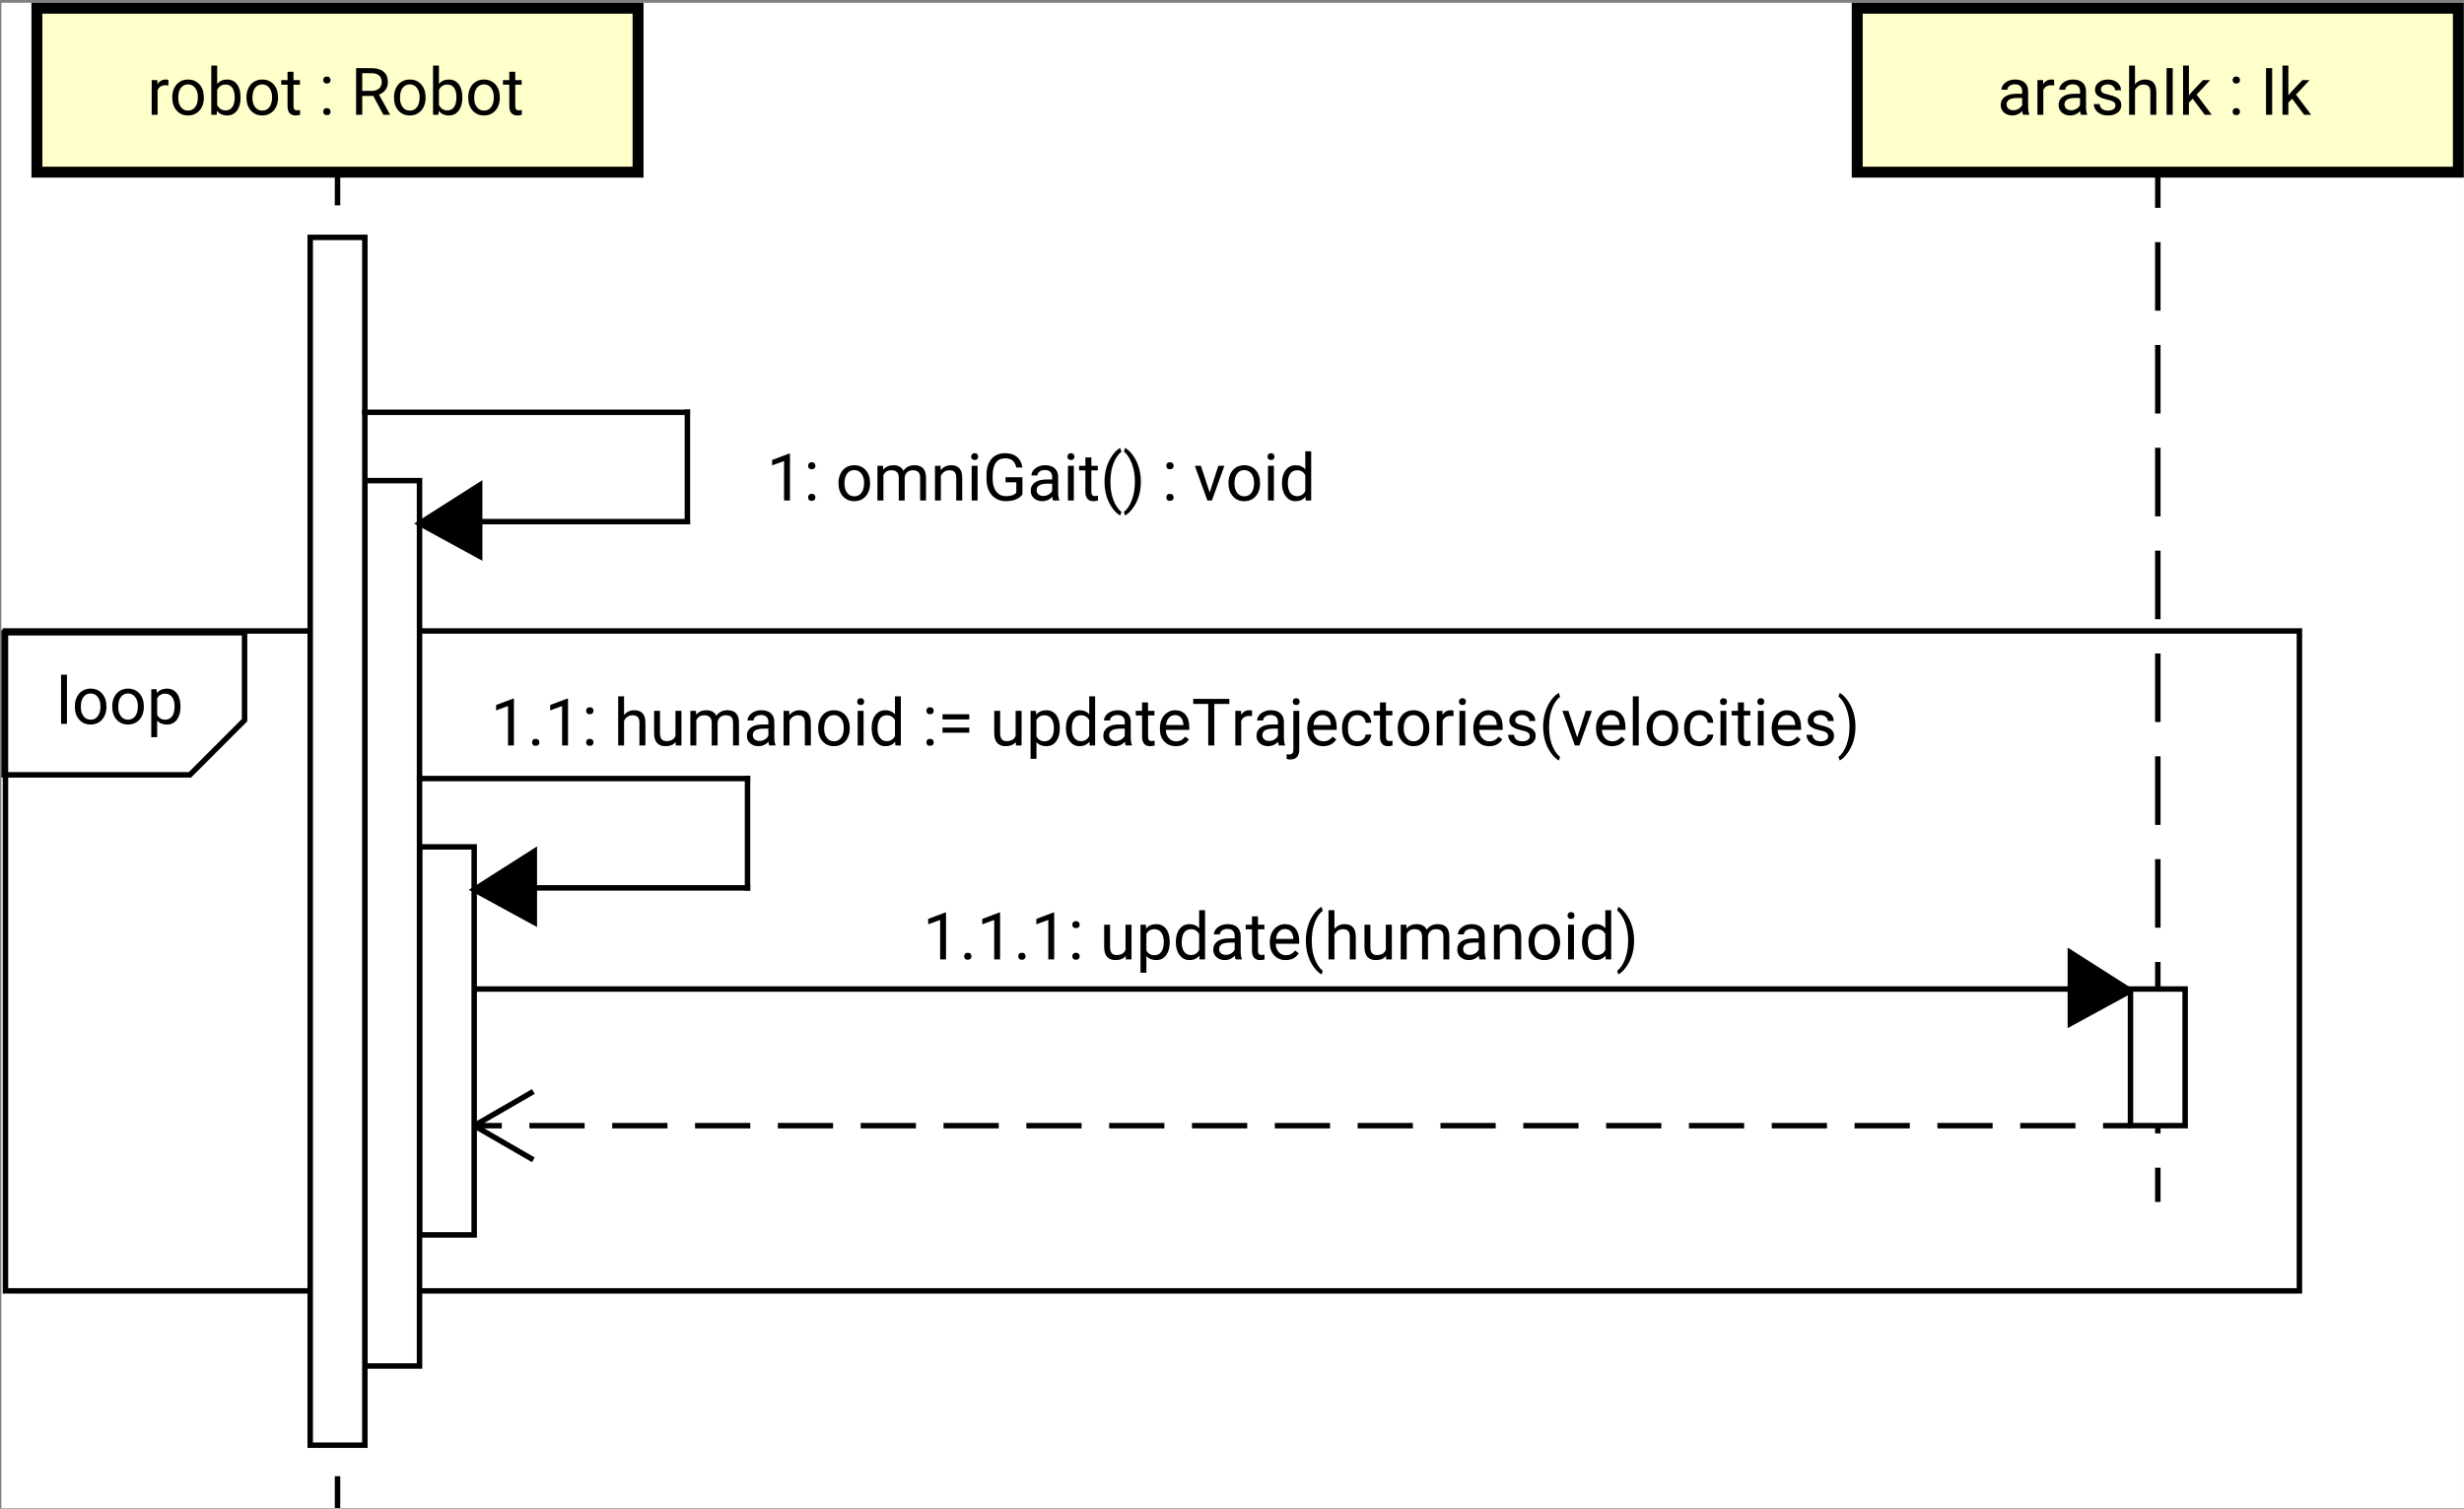 <svg width="601" height="368" viewBox="0 0 601 368" version="1.1" xmlns="http://www.w3.org/2000/svg" xmlns:xlink="http://www.w3.org/1999/xlink">
<rect x="0" y="0" width="601" height="368" fill="#808080" stroke="none"/>
<title>walkinggait-walkingengine-sequence</title>
<desc>Created using Figma</desc>
<g id="Canvas" transform="translate(-305 417)">
<clipPath id="clip-0" clip-rule="evenodd">
<path d="M 305.333 -416.333L 905.996 -416.333L 905.996 -49.118L 305.333 -49.118L 305.333 -416.333Z" fill="#FFFFFF"/>
</clipPath>
<g id="walkinggait-walkingengine-sequence" clip-path="url(#clip-0)">
<path d="M 305.333 -416.333L 905.996 -416.333L 905.996 -49.118L 305.333 -49.118L 305.333 -416.333Z" fill="#FFFFFF"/>
<g id="Vector">
<use xlink:href="#path0_stroke" transform="matrix(1.333 0 0 1.333 420.662 -175.776)"/>
</g>
<g id="Vector">
<use xlink:href="#path1_fill" transform="matrix(1.333 0 0 1.333 809.985 -184.674)"/>
</g>
<g id="Vector (Stroke)">
<use xlink:href="#path2_fill" transform="matrix(1.333 0 0 1.333 809.319 -185.889)"/>
</g>
<g id="Vector">
<use xlink:href="#path3_stroke" transform="matrix(1.333 0 0 1.333 420.662 -142.444)"/>
</g>
<g id="Vector">
<use xlink:href="#path4_stroke" transform="matrix(1.333 0 0 1.333 420.662 -150.443)"/>
</g>
<g id="Vector">
<use xlink:href="#path5_stroke" transform="matrix(1.333 0 0 1.333 420.662 -142.444)"/>
</g>
<g id="Vector (Stroke)">
<use xlink:href="#path6_fill" transform="matrix(1.333 0 0 1.333 305.333 -263.339)"/>
</g>
<g id="Vector (Stroke)">
<use xlink:href="#path7_fill" transform="matrix(1.333 0 0 1.333 305.666 -263.774)"/>
</g>
<g id="Vector">
<use xlink:href="#path8_stroke" transform="matrix(1.333 0 0 1.333 387.329 -374.668)"/>
</g>
<g id="Vector">
<use xlink:href="#path9_fill" transform="matrix(1.333 0 0 1.333 314 -415)" fill="#FFFFCC"/>
</g>
<g id="Vector (Stroke)">
<use xlink:href="#path10_fill" transform="matrix(1.333 0 0 1.333 312.667 -416.333)"/>
</g>
<g id="Group">
<g id="Vector">
<use xlink:href="#path11_fill" transform="matrix(1.333 0 0 1.333 342 -401)"/>
</g>
</g>
<g id="Vector">
<use xlink:href="#path12_fill" transform="matrix(1.333 0 0 1.333 407.329 -210.442)" fill="#FFFFFF"/>
</g>
<g id="Vector">
<use xlink:href="#path13_stroke" transform="matrix(1.333 0 0 1.333 407.329 -210.442)"/>
</g>
<g id="Vector">
<use xlink:href="#path14_fill" transform="matrix(1.333 0 0 1.333 393.996 -299.772)" fill="#FFFFFF"/>
</g>
<g id="Vector">
<use xlink:href="#path15_stroke" transform="matrix(1.333 0 0 1.333 393.996 -299.772)"/>
</g>
<g id="Vector">
<use xlink:href="#path16_fill" transform="matrix(1.333 0 0 1.333 380.663 -359.104)" fill="#FFFFFF"/>
</g>
<g id="Vector">
<use xlink:href="#path17_stroke" transform="matrix(1.333 0 0 1.333 380.663 -359.104)"/>
</g>
<g id="Group">
<g id="Vector">
<use xlink:href="#path18_fill" transform="matrix(1.333 0 0 1.333 493.326 -307.756)"/>
</g>
</g>
<g id="Vector">
<use xlink:href="#path19_stroke" transform="matrix(1.333 0 0 1.333 393.996 -316.438)"/>
</g>
<g id="Vector">
<use xlink:href="#path20_stroke" transform="matrix(1.333 0 0 1.333 472.66 -316.438)"/>
</g>
<g id="Vector">
<use xlink:href="#path21_stroke" transform="matrix(1.333 0 0 1.333 422.206 -289.772)"/>
</g>
<g id="Vector">
<use xlink:href="#path22_fill" transform="matrix(1.333 0 0 1.333 407.329 -298.671)"/>
</g>
<g id="Vector">
<use xlink:href="#path23_stroke" transform="matrix(1.333 0 0 1.333 407.329 -298.671)"/>
</g>
<g id="Vector">
<use xlink:href="#path24_stroke" transform="matrix(1.333 0 0 1.333 831.318 -374.669)"/>
</g>
<g id="Group">
<g id="Vector">
<use xlink:href="#path9_fill" transform="matrix(1.333 0 0 1.333 758 -415)" fill="#FFFFCC"/>
</g>
<g id="Vector (Stroke)">
<use xlink:href="#path10_fill" transform="matrix(1.333 0 0 1.333 756.667 -416.333)"/>
</g>
</g>
<g id="Group">
<g id="Vector">
<use xlink:href="#path25_fill" transform="matrix(1.333 0 0 1.333 793 -401)"/>
</g>
</g>
<g id="Group">
<g id="Vector">
<use xlink:href="#path26_fill" transform="matrix(1.333 0 0 1.333 426 -248)"/>
</g>
</g>
<g id="Group">
<g id="Vector">
<use xlink:href="#path27_stroke" transform="matrix(1.333 0 0 1.333 407.329 -227.108)"/>
</g>
<g id="Vector">
<use xlink:href="#path20_stroke" transform="matrix(1.333 0 0 1.333 487.327 -227.108)"/>
</g>
<g id="Vector">
<use xlink:href="#path28_stroke" transform="matrix(1.333 0 0 1.333 435.539 -200.442)"/>
</g>
<g id="Vector">
<use xlink:href="#path22_fill" transform="matrix(1.333 0 0 1.333 420.662 -209.34)"/>
</g>
<g id="Vector">
<use xlink:href="#path23_stroke" transform="matrix(1.333 0 0 1.333 420.662 -209.34)"/>
</g>
</g>
<g id="Group">
<g id="Vector">
<use xlink:href="#path29_fill" transform="matrix(1.333 0 0 1.333 824.651 -175.776)" fill="#FFFFFF"/>
</g>
<g id="Vector">
<use xlink:href="#path30_stroke" transform="matrix(1.333 0 0 1.333 824.651 -175.776)"/>
</g>
</g>
<g id="Group">
<g id="Vector">
<use xlink:href="#path31_fill" transform="matrix(1.333 0 0 1.333 531.392 -195.826)"/>
</g>
</g>
<g id="Group">
<g id="Vector">
<use xlink:href="#path32_fill" transform="matrix(1.333 0 0 1.333 319.895 -252.441)"/>
</g>
</g>
</g>
</g>
<defs>
<path id="path0_stroke" d="M 0 -0.5L -0.5 -0.5L -0.5 0.5L 0 0.5L 0 -0.5ZM 291.842 0.5L 292.342 0.5L 292.342 -0.5L 291.842 -0.5L 291.842 0.5ZM 0 0.5L 291.842 0.5L 291.842 -0.5L 0 -0.5L 0 0.5Z"/>
<path id="path1_fill" d="M 11 7L 0 0L 0 13L 11 7Z"/>
<path id="path2_fill" fill-rule="evenodd" d="M 0 0L 0.768 0.489L 11.768 7.489L 12.483 7.944L 11.739 8.35L 0.739 14.35L 0 14.753L 0 13.911L 0 0.911L 0 0ZM 1 1.822L 1 13.069L 10.517 7.878L 1 1.822Z"/>
<path id="path3_stroke" d="M 0 0.5L 5.052 0.5L 5.052 -0.5L 0 -0.5L 0 0.5ZM 10.103 0.5L 20.207 0.5L 20.207 -0.5L 10.103 -0.5L 10.103 0.5ZM 25.258 0.5L 35.362 0.5L 35.362 -0.5L 25.258 -0.5L 25.258 0.5ZM 40.413 0.5L 50.517 0.5L 50.517 -0.5L 40.413 -0.5L 40.413 0.5ZM 55.568 0.5L 65.672 0.5L 65.672 -0.5L 55.568 -0.5L 55.568 0.5ZM 70.723 0.5L 80.827 0.5L 80.827 -0.5L 70.723 -0.5L 70.723 0.5ZM 85.878 0.5L 95.982 0.5L 95.982 -0.5L 85.878 -0.5L 85.878 0.5ZM 101.033 0.5L 111.137 0.5L 111.137 -0.5L 101.033 -0.5L 101.033 0.5ZM 116.188 0.5L 126.292 0.5L 126.292 -0.5L 116.188 -0.5L 116.188 0.5ZM 131.343 0.5L 141.447 0.5L 141.447 -0.5L 131.343 -0.5L 131.343 0.5ZM 146.498 0.5L 156.602 0.5L 156.602 -0.5L 146.498 -0.5L 146.498 0.5ZM 161.653 0.5L 171.757 0.5L 171.757 -0.5L 161.653 -0.5L 161.653 0.5ZM 176.808 0.5L 186.912 0.5L 186.912 -0.5L 176.808 -0.5L 176.808 0.5ZM 191.963 0.5L 202.067 0.5L 202.067 -0.5L 191.963 -0.5L 191.963 0.5ZM 207.118 0.5L 217.222 0.5L 217.222 -0.5L 207.118 -0.5L 207.118 0.5ZM 222.273 0.5L 232.377 0.5L 232.377 -0.5L 222.273 -0.5L 222.273 0.5ZM 237.428 0.5L 247.532 0.5L 247.532 -0.5L 237.428 -0.5L 237.428 0.5ZM 252.583 0.5L 262.687 0.5L 262.687 -0.5L 252.583 -0.5L 252.583 0.5ZM 267.738 0.5L 277.842 0.5L 277.842 -0.5L 267.738 -0.5L 267.738 0.5ZM 282.893 0.5L 292.997 0.5L 292.997 -0.5L 282.893 -0.5L 282.893 0.5ZM 298.048 0.5L 303.1 0.5L 303.1 -0.5L 298.048 -0.5L 298.048 0.5Z"/>
<path id="path4_stroke" d="M -0.25 5.567L -0.683 5.817L -0.183 6.683L 0.25 6.433L -0.25 5.567ZM 10.642 0.433L 11.075 0.183L 10.575 -0.683L 10.142 -0.433L 10.642 0.433ZM 0.25 6.433L 10.642 0.433L 10.142 -0.433L -0.25 5.567L 0.25 6.433Z"/>
<path id="path5_stroke" d="M 0.25 -0.433L -0.183 -0.683L -0.683 0.183L -0.25 0.433L 0.25 -0.433ZM 10.142 6.433L 10.575 6.683L 11.075 5.817L 10.642 5.567L 10.142 6.433ZM -0.25 0.433L 10.142 6.433L 10.642 5.567L 0.25 -0.433L -0.25 0.433Z"/>
<path id="path6_fill" fill-rule="evenodd" d="M 0 0L 0.5 0L 44.5 0L 45 0L 45 0.5L 45 16.5L 45 16.707L 44.854 16.854L 34.854 26.854L 34.707 27L 34.5 27L 0.5 27L 0 27L 0 26.5L 0 0.5L 0 0ZM 1 1L 1 26L 34.293 26L 44 16.293L 44 1L 1 1Z"/>
<path id="path7_fill" fill-rule="evenodd" d="M 0 0L 0.5 0L 420.249 0L 420.749 0L 420.749 0.5L 420.749 121.25L 420.749 121.75L 420.249 121.75L 0.5 121.75L 0 121.75L 0 121.25L 0 0.5L 0 0ZM 1 1L 1 120.75L 419.749 120.75L 419.749 1L 1 1Z"/>
<path id="path8_stroke" d="M -0.5 0L -0.5 5.814L 0.5 5.814L 0.5 0L -0.5 0ZM -0.5 11.627L -0.5 23.254L 0.5 23.254L 0.5 11.627L -0.5 11.627ZM -0.5 29.068L -0.5 40.695L 0.5 40.695L 0.5 29.068L -0.5 29.068ZM -0.5 46.508L -0.5 58.135L 0.5 58.135L 0.5 46.508L -0.5 46.508ZM -0.5 63.949L -0.5 75.576L 0.5 75.576L 0.5 63.949L -0.5 63.949ZM -0.5 81.39L -0.5 93.017L 0.5 93.017L 0.5 81.39L -0.5 81.39ZM -0.5 98.83L -0.5 110.457L 0.5 110.457L 0.5 98.83L -0.5 98.83ZM -0.5 116.271L -0.5 127.898L 0.5 127.898L 0.5 116.271L -0.5 116.271ZM -0.5 133.711L -0.5 145.339L 0.5 145.339L 0.5 133.711L -0.5 133.711ZM -0.5 151.152L -0.5 162.779L 0.5 162.779L 0.5 151.152L -0.5 151.152ZM -0.5 168.593L -0.5 180.22L 0.5 180.22L 0.5 168.593L -0.5 168.593ZM -0.5 186.033L -0.5 197.66L 0.5 197.66L 0.5 186.033L -0.5 186.033ZM -0.5 203.474L -0.5 215.101L 0.5 215.101L 0.5 203.474L -0.5 203.474ZM -0.5 220.915L -0.5 232.542L 0.5 232.542L 0.5 220.915L -0.5 220.915ZM -0.5 238.355L -0.5 244.169L 0.5 244.169L 0.5 238.355L -0.5 238.355Z"/>
<path id="path9_fill" d="M 110 0L 0 0L 0 30L 110 30L 110 0Z"/>
<path id="path10_fill" fill-rule="evenodd" d="M 0 0L 1 0L 111 0L 112 0L 112 1L 112 31L 112 32L 111 32L 1 32L 0 32L 0 31L 0 1L 0 0ZM 2 2L 2 30L 110 30L 110 2L 2 2Z"/>
<path id="path11_fill" d="M 3.062 3.625C 2.896 3.604 2.719 3.594 2.531 3.594C 1.812 3.594 1.328 3.896 1.078 4.5L 1.078 9L 2.56538e-08 9L 2.56538e-08 2.656L 1.047 2.656L 1.062 3.391C 1.417 2.828 1.922 2.547 2.578 2.547C 2.787 2.547 2.948 2.573 3.062 2.625L 3.062 3.625ZM 3.764 5.766C 3.764 5.151 3.886 4.594 4.131 4.094C 4.376 3.594 4.717 3.211 5.154 2.945C 5.592 2.68 6.087 2.547 6.639 2.547C 7.503 2.547 8.204 2.844 8.74 3.438C 9.277 4.031 9.545 4.828 9.545 5.828L 9.545 5.906C 9.545 6.521 9.425 7.073 9.186 7.562C 8.946 8.052 8.607 8.435 8.17 8.711C 7.732 8.987 7.227 9.125 6.654 9.125C 5.8 9.125 5.105 8.826 4.568 8.227C 4.032 7.628 3.764 6.833 3.764 5.844L 3.764 5.766ZM 4.857 5.906C 4.857 6.604 5.021 7.167 5.35 7.594C 5.678 8.021 6.113 8.234 6.654 8.234C 7.206 8.234 7.644 8.018 7.967 7.586C 8.29 7.154 8.451 6.547 8.451 5.766C 8.451 5.078 8.287 4.518 7.959 4.086C 7.631 3.654 7.191 3.438 6.639 3.438C 6.107 3.438 5.678 3.648 5.35 4.07C 5.021 4.492 4.857 5.104 4.857 5.906ZM 16.264 5.906C 16.264 6.875 16.042 7.654 15.6 8.242C 15.157 8.831 14.561 9.125 13.811 9.125C 13.008 9.125 12.389 8.839 11.951 8.266L 11.889 9L 10.904 9L 10.904 0L 11.982 0L 11.982 3.359C 12.42 2.818 13.024 2.547 13.795 2.547C 14.566 2.547 15.17 2.836 15.607 3.414C 16.045 3.992 16.264 4.792 16.264 5.812L 16.264 5.906ZM 15.186 5.781C 15.186 5.042 15.042 4.471 14.756 4.07C 14.469 3.669 14.061 3.469 13.529 3.469C 12.811 3.469 12.295 3.797 11.982 4.453L 11.982 7.203C 12.316 7.87 12.831 8.203 13.529 8.203C 14.05 8.203 14.456 8 14.748 7.594C 15.04 7.188 15.186 6.583 15.186 5.781ZM 17.34 5.766C 17.34 5.151 17.462 4.594 17.707 4.094C 17.952 3.594 18.293 3.211 18.73 2.945C 19.168 2.68 19.663 2.547 20.215 2.547C 21.079 2.547 21.78 2.844 22.316 3.438C 22.853 4.031 23.121 4.828 23.121 5.828L 23.121 5.906C 23.121 6.521 23.001 7.073 22.762 7.562C 22.522 8.052 22.184 8.435 21.746 8.711C 21.309 8.987 20.803 9.125 20.23 9.125C 19.376 9.125 18.681 8.826 18.145 8.227C 17.608 7.628 17.34 6.833 17.34 5.844L 17.34 5.766ZM 18.434 5.906C 18.434 6.604 18.598 7.167 18.926 7.594C 19.254 8.021 19.689 8.234 20.23 8.234C 20.783 8.234 21.22 8.018 21.543 7.586C 21.866 7.154 22.027 6.547 22.027 5.766C 22.027 5.078 21.863 4.518 21.535 4.086C 21.207 3.654 20.767 3.438 20.215 3.438C 19.684 3.438 19.254 3.648 18.926 4.07C 18.598 4.492 18.434 5.104 18.434 5.906ZM 25.949 1.125L 25.949 2.656L 27.121 2.656L 27.121 3.5L 25.949 3.5L 25.949 7.422C 25.949 7.682 26.001 7.875 26.105 8C 26.21 8.125 26.387 8.188 26.637 8.188C 26.762 8.188 26.934 8.167 27.152 8.125L 27.152 9C 26.871 9.083 26.595 9.125 26.324 9.125C 25.845 9.125 25.48 8.977 25.23 8.68C 24.98 8.383 24.855 7.964 24.855 7.422L 24.855 3.5L 23.699 3.5L 23.699 2.656L 24.855 2.656L 24.855 1.125L 25.949 1.125ZM 31.387 8.438C 31.387 8.25 31.441 8.094 31.551 7.969C 31.66 7.844 31.827 7.781 32.051 7.781C 32.275 7.781 32.444 7.844 32.559 7.969C 32.673 8.094 32.73 8.25 32.73 8.438C 32.73 8.615 32.673 8.763 32.559 8.883C 32.444 9.003 32.275 9.062 32.051 9.062C 31.827 9.062 31.66 9.003 31.551 8.883C 31.441 8.763 31.387 8.615 31.387 8.438ZM 31.387 2.656C 31.387 2.469 31.441 2.312 31.551 2.188C 31.66 2.062 31.827 2 32.051 2C 32.275 2 32.444 2.062 32.559 2.188C 32.673 2.312 32.73 2.469 32.73 2.656C 32.73 2.833 32.673 2.982 32.559 3.102C 32.444 3.221 32.275 3.281 32.051 3.281C 31.827 3.281 31.66 3.221 31.551 3.102C 31.441 2.982 31.387 2.833 31.387 2.656ZM 40.545 5.547L 38.529 5.547L 38.529 9L 37.404 9L 37.404 0.469L 40.232 0.469C 41.191 0.469 41.928 0.688 42.443 1.125C 42.959 1.562 43.217 2.198 43.217 3.031C 43.217 3.562 43.074 4.026 42.787 4.422C 42.501 4.818 42.102 5.115 41.592 5.312L 43.592 8.922L 43.592 9L 42.389 9L 40.545 5.547ZM 38.529 4.625L 40.264 4.625C 40.826 4.625 41.272 4.482 41.6 4.195C 41.928 3.909 42.092 3.521 42.092 3.031C 42.092 2.51 41.936 2.109 41.623 1.828C 41.311 1.547 40.857 1.401 40.264 1.391L 38.529 1.391L 38.529 4.625ZM 44.34 5.766C 44.34 5.151 44.462 4.594 44.707 4.094C 44.952 3.594 45.293 3.211 45.73 2.945C 46.168 2.68 46.663 2.547 47.215 2.547C 48.079 2.547 48.78 2.844 49.316 3.438C 49.853 4.031 50.121 4.828 50.121 5.828L 50.121 5.906C 50.121 6.521 50.001 7.073 49.762 7.562C 49.522 8.052 49.184 8.435 48.746 8.711C 48.309 8.987 47.803 9.125 47.23 9.125C 46.376 9.125 45.681 8.826 45.145 8.227C 44.608 7.628 44.34 6.833 44.34 5.844L 44.34 5.766ZM 45.434 5.906C 45.434 6.604 45.598 7.167 45.926 7.594C 46.254 8.021 46.689 8.234 47.23 8.234C 47.783 8.234 48.22 8.018 48.543 7.586C 48.866 7.154 49.027 6.547 49.027 5.766C 49.027 5.078 48.863 4.518 48.535 4.086C 48.207 3.654 47.767 3.438 47.215 3.438C 46.684 3.438 46.254 3.648 45.926 4.07C 45.598 4.492 45.434 5.104 45.434 5.906ZM 56.84 5.906C 56.84 6.875 56.618 7.654 56.176 8.242C 55.733 8.831 55.137 9.125 54.387 9.125C 53.585 9.125 52.965 8.839 52.527 8.266L 52.465 9L 51.48 9L 51.48 0L 52.559 0L 52.559 3.359C 52.996 2.818 53.6 2.547 54.371 2.547C 55.142 2.547 55.746 2.836 56.184 3.414C 56.621 3.992 56.84 4.792 56.84 5.812L 56.84 5.906ZM 55.762 5.781C 55.762 5.042 55.618 4.471 55.332 4.07C 55.046 3.669 54.637 3.469 54.105 3.469C 53.387 3.469 52.871 3.797 52.559 4.453L 52.559 7.203C 52.892 7.87 53.408 8.203 54.105 8.203C 54.626 8.203 55.032 8 55.324 7.594C 55.616 7.188 55.762 6.583 55.762 5.781ZM 57.916 5.766C 57.916 5.151 58.038 4.594 58.283 4.094C 58.528 3.594 58.869 3.211 59.307 2.945C 59.744 2.68 60.239 2.547 60.791 2.547C 61.656 2.547 62.356 2.844 62.893 3.438C 63.429 4.031 63.697 4.828 63.697 5.828L 63.697 5.906C 63.697 6.521 63.578 7.073 63.338 7.562C 63.098 8.052 62.76 8.435 62.322 8.711C 61.885 8.987 61.38 9.125 60.807 9.125C 59.953 9.125 59.257 8.826 58.721 8.227C 58.184 7.628 57.916 6.833 57.916 5.844L 57.916 5.766ZM 59.01 5.906C 59.01 6.604 59.174 7.167 59.502 7.594C 59.83 8.021 60.265 8.234 60.807 8.234C 61.359 8.234 61.796 8.018 62.119 7.586C 62.442 7.154 62.603 6.547 62.603 5.766C 62.603 5.078 62.44 4.518 62.111 4.086C 61.783 3.654 61.343 3.438 60.791 3.438C 60.26 3.438 59.83 3.648 59.502 4.07C 59.174 4.492 59.01 5.104 59.01 5.906ZM 66.525 1.125L 66.525 2.656L 67.697 2.656L 67.697 3.5L 66.525 3.5L 66.525 7.422C 66.525 7.682 66.578 7.875 66.682 8C 66.786 8.125 66.963 8.188 67.213 8.188C 67.338 8.188 67.51 8.167 67.728 8.125L 67.728 9C 67.447 9.083 67.171 9.125 66.9 9.125C 66.421 9.125 66.057 8.977 65.807 8.68C 65.557 8.383 65.432 7.964 65.432 7.422L 65.432 3.5L 64.275 3.5L 64.275 2.656L 65.432 2.656L 65.432 1.125L 66.525 1.125Z"/>
<path id="path12_fill" d="M 10 -2.39258e-06L 0 -2.39258e-06L 0 71L 10 71L 10 -2.39258e-06Z"/>
<path id="path13_stroke" d="M 0 -2.39258e-06L 0 -0.5L -0.5 -0.5L -0.5 -2.39258e-06L 0 -2.39258e-06ZM 10 -2.39258e-06L 10.5 -2.39258e-06L 10.5 -0.5L 10 -0.5L 10 -2.39258e-06ZM 10 71L 10 71.5L 10.5 71.5L 10.5 71L 10 71ZM 0 71L -0.5 71L -0.5 71.5L 0 71.5L 0 71ZM 0 0.5L 10 0.5L 10 -0.5L 0 -0.5L 0 0.5ZM 9.5 -2.39258e-06L 9.5 71L 10.5 71L 10.5 -2.39258e-06L 9.5 -2.39258e-06ZM 10 70.5L 0 70.5L 0 71.5L 10 71.5L 10 70.5ZM 0.5 71L 0.5 -2.39258e-06L -0.5 -2.39258e-06L -0.5 71L 0.5 71Z"/>
<path id="path14_fill" d="M 10 0L 0 0L 0 162L 10 162L 10 0Z"/>
<path id="path15_stroke" d="M 0 0L 0 -0.5L -0.5 -0.5L -0.5 0L 0 0ZM 10 0L 10.5 0L 10.5 -0.5L 10 -0.5L 10 0ZM 10 162L 10 162.5L 10.5 162.5L 10.5 162L 10 162ZM 0 162L -0.5 162L -0.5 162.5L 0 162.5L 0 162ZM 0 0.5L 10 0.5L 10 -0.5L 0 -0.5L 0 0.5ZM 9.5 0L 9.5 162L 10.5 162L 10.5 0L 9.5 0ZM 10 161.5L 0 161.5L 0 162.5L 10 162.5L 10 161.5ZM 0.5 162L 0.5 0L -0.5 0L -0.5 162L 0.5 162Z"/>
<path id="path16_fill" d="M 10 0L 0 0L 0 221.749L 10 221.749L 10 0Z"/>
<path id="path17_stroke" d="M 0 0L 0 -0.5L -0.5 -0.5L -0.5 0L 0 0ZM 10 0L 10.5 0L 10.5 -0.5L 10 -0.5L 10 0ZM 10 220.999L 10 221.499L 10.5 221.499L 10.5 220.999L 10 220.999ZM 0 220.999L -0.5 220.999L -0.5 221.499L 0 221.499L 0 220.999ZM 0 0.5L 10 0.5L 10 -0.5L 0 -0.5L 0 0.5ZM 9.5 0L 9.5 220.999L 10.5 220.999L 10.5 0L 9.5 0ZM 10 220.499L 0 220.499L 0 221.499L 10 221.499L 10 220.499ZM 0.5 220.999L 0.5 0L -0.5 0L -0.5 220.999L 0.5 220.999Z"/>
<path id="path18_fill" d="M 3.266 9.625L 2.188 9.625L 2.188 2.406L 0 3.203L 0 2.219L 3.109 1.047L 3.266 1.047L 3.266 9.625ZM 6.582 9.062C 6.582 8.875 6.637 8.719 6.746 8.594C 6.856 8.469 7.022 8.406 7.246 8.406C 7.47 8.406 7.639 8.469 7.754 8.594C 7.869 8.719 7.926 8.875 7.926 9.062C 7.926 9.24 7.869 9.388 7.754 9.508C 7.639 9.628 7.47 9.688 7.246 9.688C 7.022 9.688 6.856 9.628 6.746 9.508C 6.637 9.388 6.582 9.24 6.582 9.062ZM 6.582 3.281C 6.582 3.094 6.637 2.938 6.746 2.812C 6.856 2.688 7.022 2.625 7.246 2.625C 7.47 2.625 7.639 2.688 7.754 2.812C 7.869 2.938 7.926 3.094 7.926 3.281C 7.926 3.458 7.869 3.607 7.754 3.727C 7.639 3.846 7.47 3.906 7.246 3.906C 7.022 3.906 6.856 3.846 6.746 3.727C 6.637 3.607 6.582 3.458 6.582 3.281ZM 12.146 6.391C 12.146 5.776 12.269 5.219 12.514 4.719C 12.758 4.219 13.1 3.836 13.537 3.57C 13.975 3.305 14.469 3.172 15.021 3.172C 15.886 3.172 16.587 3.469 17.123 4.062C 17.66 4.656 17.928 5.453 17.928 6.453L 17.928 6.531C 17.928 7.146 17.808 7.698 17.568 8.188C 17.329 8.677 16.99 9.06 16.553 9.336C 16.115 9.612 15.61 9.75 15.037 9.75C 14.183 9.75 13.488 9.451 12.951 8.852C 12.415 8.253 12.146 7.458 12.146 6.469L 12.146 6.391ZM 13.24 6.531C 13.24 7.229 13.404 7.792 13.732 8.219C 14.06 8.646 14.495 8.859 15.037 8.859C 15.589 8.859 16.027 8.643 16.35 8.211C 16.672 7.779 16.834 7.172 16.834 6.391C 16.834 5.703 16.67 5.143 16.342 4.711C 16.014 4.279 15.574 4.062 15.021 4.062C 14.49 4.062 14.06 4.273 13.732 4.695C 13.404 5.117 13.24 5.729 13.24 6.531ZM 20.303 3.281L 20.334 3.984C 20.792 3.443 21.417 3.172 22.209 3.172C 23.094 3.172 23.699 3.51 24.021 4.188C 24.23 3.885 24.503 3.641 24.842 3.453C 25.18 3.266 25.579 3.172 26.037 3.172C 27.433 3.172 28.141 3.906 28.162 5.375L 28.162 9.625L 27.084 9.625L 27.084 5.438C 27.084 4.99 26.98 4.654 26.771 4.43C 26.563 4.206 26.214 4.094 25.725 4.094C 25.318 4.094 24.982 4.214 24.717 4.453C 24.451 4.693 24.298 5.016 24.256 5.422L 24.256 9.625L 23.178 9.625L 23.178 5.469C 23.178 4.552 22.725 4.094 21.818 4.094C 21.11 4.094 20.626 4.396 20.365 5L 20.365 9.625L 19.271 9.625L 19.271 3.281L 20.303 3.281ZM 30.82 3.281L 30.852 4.078C 31.341 3.474 31.977 3.172 32.758 3.172C 34.102 3.172 34.779 3.927 34.789 5.438L 34.789 9.625L 33.695 9.625L 33.695 5.422C 33.695 4.974 33.594 4.641 33.391 4.422C 33.188 4.203 32.867 4.094 32.43 4.094C 32.075 4.094 31.766 4.188 31.5 4.375C 31.234 4.562 31.029 4.807 30.883 5.109L 30.883 9.625L 29.805 9.625L 29.805 3.281L 30.82 3.281ZM 37.598 9.625L 36.52 9.625L 36.52 3.281L 37.598 3.281L 37.598 9.625ZM 36.426 1.609C 36.426 1.432 36.48 1.281 36.59 1.156C 36.699 1.031 36.858 0.969 37.066 0.969C 37.275 0.969 37.434 1.031 37.543 1.156C 37.652 1.281 37.707 1.43 37.707 1.602C 37.707 1.773 37.652 1.919 37.543 2.039C 37.434 2.159 37.275 2.219 37.066 2.219C 36.858 2.219 36.699 2.159 36.59 2.039C 36.48 1.919 36.426 1.776 36.426 1.609ZM 45.807 8.5C 45.515 8.917 45.109 9.229 44.588 9.438C 44.067 9.646 43.463 9.75 42.775 9.75C 42.088 9.75 41.473 9.586 40.932 9.258C 40.39 8.93 39.973 8.464 39.682 7.859C 39.39 7.255 39.239 6.557 39.228 5.766L 39.228 5.031C 39.228 3.74 39.528 2.74 40.127 2.031C 40.726 1.323 41.567 0.969 42.65 0.969C 43.546 0.969 44.265 1.198 44.807 1.656C 45.348 2.115 45.682 2.76 45.807 3.594L 44.682 3.594C 44.463 2.469 43.791 1.906 42.666 1.906C 41.906 1.906 41.333 2.169 40.947 2.695C 40.562 3.221 40.364 3.99 40.353 5L 40.353 5.688C 40.353 6.646 40.572 7.409 41.01 7.977C 41.447 8.544 42.041 8.828 42.791 8.828C 43.208 8.828 43.575 8.781 43.893 8.688C 44.21 8.594 44.473 8.432 44.682 8.203L 44.682 6.297L 42.713 6.297L 42.713 5.375L 45.807 5.375L 45.807 8.5ZM 51.418 9.625C 51.355 9.5 51.303 9.276 51.262 8.953C 50.762 9.484 50.163 9.75 49.465 9.75C 48.84 9.75 48.327 9.573 47.926 9.219C 47.525 8.865 47.324 8.411 47.324 7.859C 47.324 7.203 47.574 6.693 48.074 6.328C 48.574 5.963 49.282 5.781 50.199 5.781L 51.246 5.781L 51.246 5.281C 51.246 4.906 51.134 4.607 50.91 4.383C 50.686 4.159 50.35 4.047 49.902 4.047C 49.517 4.047 49.194 4.143 48.934 4.336C 48.673 4.529 48.543 4.766 48.543 5.047L 47.449 5.047C 47.449 4.724 47.561 4.417 47.785 4.125C 48.009 3.833 48.314 3.602 48.699 3.43C 49.085 3.258 49.507 3.172 49.965 3.172C 50.704 3.172 51.28 3.354 51.691 3.719C 52.103 4.083 52.319 4.583 52.34 5.219L 52.34 8.141C 52.34 8.724 52.413 9.187 52.559 9.531L 52.559 9.625L 51.418 9.625ZM 49.621 8.797C 49.965 8.797 50.288 8.708 50.59 8.531C 50.892 8.354 51.111 8.125 51.246 7.844L 51.246 6.547L 50.402 6.547C 49.069 6.547 48.402 6.938 48.402 7.719C 48.402 8.052 48.517 8.315 48.746 8.508C 48.975 8.701 49.267 8.797 49.621 8.797ZM 55.211 9.625L 54.133 9.625L 54.133 3.281L 55.211 3.281L 55.211 9.625ZM 54.039 1.609C 54.039 1.432 54.094 1.281 54.203 1.156C 54.312 1.031 54.471 0.969 54.68 0.969C 54.888 0.969 55.047 1.031 55.156 1.156C 55.266 1.281 55.32 1.43 55.32 1.602C 55.32 1.773 55.266 1.919 55.156 2.039C 55.047 2.159 54.888 2.219 54.68 2.219C 54.471 2.219 54.312 2.159 54.203 2.039C 54.094 1.919 54.039 1.776 54.039 1.609ZM 58.42 1.75L 58.42 3.281L 59.592 3.281L 59.592 4.125L 58.42 4.125L 58.42 8.047C 58.42 8.307 58.472 8.5 58.576 8.625C 58.68 8.75 58.857 8.812 59.107 8.812C 59.232 8.812 59.404 8.792 59.623 8.75L 59.623 9.625C 59.342 9.708 59.066 9.75 58.795 9.75C 58.316 9.75 57.951 9.602 57.701 9.305C 57.451 9.008 57.326 8.589 57.326 8.047L 57.326 4.125L 56.17 4.125L 56.17 3.281L 57.326 3.281L 57.326 1.75L 58.42 1.75ZM 60.824 6.156C 60.824 5.281 60.941 4.438 61.176 3.625C 61.41 2.812 61.762 2.073 62.23 1.406C 62.699 0.74 63.189 0.271 63.699 0L 63.918 0.719C 63.345 1.156 62.876 1.823 62.512 2.719C 62.147 3.615 61.949 4.62 61.918 5.734L 61.902 6.234C 61.902 7.745 62.178 9.052 62.73 10.156C 63.064 10.823 63.46 11.344 63.918 11.719L 63.699 12.375C 63.178 12.094 62.678 11.609 62.199 10.922C 61.282 9.599 60.824 8.01 60.824 6.156ZM 67.473 6.219C 67.473 7.094 67.358 7.93 67.129 8.727C 66.9 9.523 66.548 10.26 66.074 10.938C 65.6 11.615 65.108 12.094 64.598 12.375L 64.363 11.719C 64.967 11.26 65.452 10.544 65.816 9.57C 66.181 8.596 66.368 7.521 66.379 6.344L 66.379 6.156C 66.379 5.333 66.293 4.568 66.121 3.859C 65.949 3.151 65.71 2.518 65.402 1.961C 65.095 1.404 64.749 0.969 64.363 0.656L 64.598 0C 65.108 0.281 65.598 0.755 66.066 1.422C 66.535 2.089 66.887 2.826 67.121 3.633C 67.356 4.44 67.473 5.302 67.473 6.219ZM 72.131 9.062C 72.131 8.875 72.186 8.719 72.295 8.594C 72.404 8.469 72.571 8.406 72.795 8.406C 73.019 8.406 73.188 8.469 73.303 8.594C 73.417 8.719 73.475 8.875 73.475 9.062C 73.475 9.24 73.417 9.388 73.303 9.508C 73.188 9.628 73.019 9.688 72.795 9.688C 72.571 9.688 72.404 9.628 72.295 9.508C 72.186 9.388 72.131 9.24 72.131 9.062ZM 72.131 3.281C 72.131 3.094 72.186 2.938 72.295 2.812C 72.404 2.688 72.571 2.625 72.795 2.625C 73.019 2.625 73.188 2.688 73.303 2.812C 73.417 2.938 73.475 3.094 73.475 3.281C 73.475 3.458 73.417 3.607 73.303 3.727C 73.188 3.846 73.019 3.906 72.795 3.906C 72.571 3.906 72.404 3.846 72.295 3.727C 72.186 3.607 72.131 3.458 72.131 3.281ZM 80.07 8.156L 81.648 3.281L 82.758 3.281L 80.477 9.625L 79.648 9.625L 77.352 3.281L 78.461 3.281L 80.07 8.156ZM 83.508 6.391C 83.508 5.776 83.63 5.219 83.875 4.719C 84.12 4.219 84.461 3.836 84.898 3.57C 85.336 3.305 85.831 3.172 86.383 3.172C 87.247 3.172 87.948 3.469 88.484 4.062C 89.021 4.656 89.289 5.453 89.289 6.453L 89.289 6.531C 89.289 7.146 89.169 7.698 88.93 8.188C 88.69 8.677 88.352 9.06 87.914 9.336C 87.477 9.612 86.971 9.75 86.398 9.75C 85.544 9.75 84.849 9.451 84.312 8.852C 83.776 8.253 83.508 7.458 83.508 6.469L 83.508 6.391ZM 84.602 6.531C 84.602 7.229 84.766 7.792 85.094 8.219C 85.422 8.646 85.857 8.859 86.398 8.859C 86.951 8.859 87.388 8.643 87.711 8.211C 88.034 7.779 88.195 7.172 88.195 6.391C 88.195 5.703 88.031 5.143 87.703 4.711C 87.375 4.279 86.935 4.062 86.383 4.062C 85.852 4.062 85.422 4.273 85.094 4.695C 84.766 5.117 84.602 5.729 84.602 6.531ZM 91.82 9.625L 90.742 9.625L 90.742 3.281L 91.82 3.281L 91.82 9.625ZM 90.648 1.609C 90.648 1.432 90.703 1.281 90.812 1.156C 90.922 1.031 91.081 0.969 91.289 0.969C 91.497 0.969 91.656 1.031 91.766 1.156C 91.875 1.281 91.93 1.43 91.93 1.602C 91.93 1.773 91.875 1.919 91.766 2.039C 91.656 2.159 91.497 2.219 91.289 2.219C 91.081 2.219 90.922 2.159 90.812 2.039C 90.703 1.919 90.648 1.776 90.648 1.609ZM 93.295 6.406C 93.295 5.427 93.524 4.643 93.982 4.055C 94.441 3.466 95.045 3.172 95.795 3.172C 96.534 3.172 97.123 3.422 97.561 3.922L 97.561 0.625L 98.639 0.625L 98.639 9.625L 97.639 9.625L 97.592 8.938C 97.154 9.479 96.55 9.75 95.779 9.75C 95.05 9.75 94.454 9.448 93.99 8.844C 93.527 8.24 93.295 7.453 93.295 6.484L 93.295 6.406ZM 94.373 6.531C 94.373 7.25 94.522 7.813 94.818 8.219C 95.115 8.625 95.524 8.828 96.045 8.828C 96.732 8.828 97.238 8.516 97.561 7.891L 97.561 4.984C 97.238 4.391 96.738 4.094 96.061 4.094C 95.529 4.094 95.115 4.297 94.818 4.703C 94.522 5.109 94.373 5.719 94.373 6.531Z"/>
<path id="path19_stroke" d="M 0 -0.5L -0.5 -0.5L -0.5 0.5L 0 0.5L 0 -0.5ZM 59 0.5L 59.5 0.5L 59.5 -0.5L 59 -0.5L 59 0.5ZM 0 0.5L 59 0.5L 59 -0.5L 0 -0.5L 0 0.5Z"/>
<path id="path20_stroke" d="M 0.5 -2.39258e-06L 0.5 -0.5L -0.5 -0.5L -0.5 -2.39258e-06L 0.5 -2.39258e-06ZM -0.5 20L -0.5 20.5L 0.5 20.5L 0.5 20L -0.5 20ZM -0.5 -2.39258e-06L -0.5 20L 0.5 20L 0.5 -2.39258e-06L -0.5 -2.39258e-06Z"/>
<path id="path21_stroke" d="M 37.842 0.5L 38.342 0.5L 38.342 -0.5L 37.842 -0.5L 37.842 0.5ZM -5.32227e-06 -0.5L -0.5 -0.5L -0.5 0.5L -5.32227e-06 0.5L -5.32227e-06 -0.5ZM 37.842 -0.5L -5.32227e-06 -0.5L -5.32227e-06 0.5L 37.842 0.5L 37.842 -0.5Z"/>
<path id="path22_fill" d="M 0 7L 11 13L 11 0L 0 7Z"/>
<path id="path23_stroke" d="M 0 7L -0.268 6.578L -0.983 7.033L -0.239 7.439L 0 7ZM 11 13L 10.761 13.439L 11.5 13.842L 11.5 13L 11 13ZM 11 0L 11.5 0L 11.5 -0.911L 10.732 -0.422L 11 0ZM -0.239 7.439L 10.761 13.439L 11.239 12.561L 0.239 6.561L -0.239 7.439ZM 11.5 13L 11.5 0L 10.5 0L 10.5 13L 11.5 13ZM 10.732 -0.422L -0.268 6.578L 0.268 7.422L 11.268 0.422L 10.732 -0.422Z"/>
<path id="path24_stroke" d="M -0.5 0L -0.5 6.272L 0.5 6.272L 0.5 0L -0.5 0ZM -0.5 12.545L -0.5 25.089L 0.5 25.089L 0.5 12.545L -0.5 12.545ZM -0.5 31.361L -0.5 43.906L 0.5 43.906L 0.5 31.361L -0.5 31.361ZM -0.5 50.178L -0.5 62.723L 0.5 62.723L 0.5 50.178L -0.5 50.178ZM -0.5 68.995L -0.5 81.54L 0.5 81.54L 0.5 68.995L -0.5 68.995ZM -0.5 87.812L -0.5 100.357L 0.5 100.357L 0.5 87.812L -0.5 87.812ZM -0.5 106.629L -0.5 119.173L 0.5 119.173L 0.5 106.629L -0.5 106.629ZM -0.5 125.446L -0.5 137.99L 0.5 137.99L 0.5 125.446L -0.5 125.446ZM -0.5 144.263L -0.5 156.807L 0.5 156.807L 0.5 144.263L -0.5 144.263ZM -0.5 163.079L -0.5 175.624L 0.5 175.624L 0.5 163.079L -0.5 163.079ZM -0.5 181.896L -0.5 188.168L 0.5 188.168L 0.5 181.896L -0.5 181.896Z"/>
<path id="path25_fill" d="M 4.094 9C 4.031 8.875 3.979 8.651 3.938 8.328C 3.438 8.859 2.839 9.125 2.141 9.125C 1.516 9.125 1.003 8.948 0.602 8.594C 0.201 8.24 2.56538e-08 7.786 2.56538e-08 7.234C 2.56538e-08 6.578 0.25 6.068 0.75 5.703C 1.25 5.338 1.958 5.156 2.875 5.156L 3.922 5.156L 3.922 4.656C 3.922 4.281 3.81 3.982 3.586 3.758C 3.362 3.534 3.026 3.422 2.578 3.422C 2.193 3.422 1.87 3.518 1.609 3.711C 1.349 3.904 1.219 4.141 1.219 4.422L 0.125 4.422C 0.125 4.099 0.237 3.792 0.461 3.5C 0.685 3.208 0.99 2.977 1.375 2.805C 1.76 2.633 2.182 2.547 2.641 2.547C 3.38 2.547 3.956 2.729 4.367 3.094C 4.779 3.458 4.995 3.958 5.016 4.594L 5.016 7.516C 5.016 8.099 5.089 8.562 5.234 8.906L 5.234 9L 4.094 9ZM 2.297 8.172C 2.641 8.172 2.964 8.083 3.266 7.906C 3.568 7.729 3.787 7.5 3.922 7.219L 3.922 5.922L 3.078 5.922C 1.745 5.922 1.078 6.313 1.078 7.094C 1.078 7.427 1.193 7.69 1.422 7.883C 1.651 8.076 1.943 8.172 2.297 8.172ZM 9.777 3.625C 9.611 3.604 9.434 3.594 9.246 3.594C 8.527 3.594 8.043 3.896 7.793 4.5L 7.793 9L 6.715 9L 6.715 2.656L 7.762 2.656L 7.777 3.391C 8.132 2.828 8.637 2.547 9.293 2.547C 9.501 2.547 9.663 2.573 9.777 2.625L 9.777 3.625ZM 14.682 9C 14.619 8.875 14.567 8.651 14.525 8.328C 14.025 8.859 13.426 9.125 12.729 9.125C 12.104 9.125 11.591 8.948 11.19 8.594C 10.788 8.24 10.588 7.786 10.588 7.234C 10.588 6.578 10.838 6.068 11.338 5.703C 11.838 5.338 12.546 5.156 13.463 5.156L 14.51 5.156L 14.51 4.656C 14.51 4.281 14.398 3.982 14.174 3.758C 13.95 3.534 13.614 3.422 13.166 3.422C 12.781 3.422 12.458 3.518 12.197 3.711C 11.937 3.904 11.807 4.141 11.807 4.422L 10.713 4.422C 10.713 4.099 10.825 3.792 11.049 3.5C 11.273 3.208 11.578 2.977 11.963 2.805C 12.348 2.633 12.77 2.547 13.229 2.547C 13.968 2.547 14.544 2.729 14.955 3.094C 15.367 3.458 15.583 3.958 15.604 4.594L 15.604 7.516C 15.604 8.099 15.676 8.562 15.822 8.906L 15.822 9L 14.682 9ZM 12.885 8.172C 13.229 8.172 13.551 8.083 13.854 7.906C 14.156 7.729 14.374 7.5 14.51 7.219L 14.51 5.922L 13.666 5.922C 12.333 5.922 11.666 6.313 11.666 7.094C 11.666 7.427 11.781 7.69 12.01 7.883C 12.239 8.076 12.531 8.172 12.885 8.172ZM 20.99 7.312C 20.99 7.021 20.878 6.794 20.654 6.633C 20.43 6.471 20.045 6.333 19.498 6.219C 18.951 6.104 18.516 5.964 18.193 5.797C 17.87 5.63 17.634 5.435 17.482 5.211C 17.331 4.987 17.256 4.719 17.256 4.406C 17.256 3.885 17.475 3.445 17.912 3.086C 18.35 2.727 18.912 2.547 19.6 2.547C 20.318 2.547 20.899 2.732 21.342 3.102C 21.785 3.471 22.006 3.943 22.006 4.516L 20.928 4.516C 20.928 4.224 20.8 3.971 20.545 3.758C 20.29 3.544 19.975 3.438 19.6 3.438C 19.204 3.438 18.894 3.523 18.67 3.695C 18.446 3.867 18.334 4.089 18.334 4.359C 18.334 4.62 18.438 4.818 18.646 4.953C 18.855 5.088 19.23 5.216 19.771 5.336C 20.313 5.456 20.751 5.599 21.084 5.766C 21.417 5.932 21.665 6.135 21.826 6.375C 21.988 6.615 22.068 6.901 22.068 7.234C 22.068 7.807 21.842 8.266 21.389 8.609C 20.936 8.953 20.35 9.125 19.631 9.125C 19.12 9.125 18.67 9.034 18.279 8.852C 17.889 8.669 17.584 8.417 17.365 8.094C 17.146 7.771 17.037 7.422 17.037 7.047L 18.115 7.047C 18.136 7.412 18.282 7.701 18.553 7.914C 18.824 8.128 19.183 8.234 19.631 8.234C 20.037 8.234 20.365 8.151 20.615 7.984C 20.865 7.818 20.99 7.594 20.99 7.312ZM 24.568 3.422C 25.047 2.839 25.672 2.547 26.443 2.547C 27.787 2.547 28.464 3.302 28.475 4.812L 28.475 9L 27.381 9L 27.381 4.797C 27.381 4.349 27.279 4.016 27.076 3.797C 26.873 3.578 26.553 3.469 26.115 3.469C 25.761 3.469 25.451 3.563 25.186 3.75C 24.92 3.937 24.714 4.182 24.568 4.484L 24.568 9L 23.49 9L 23.49 0L 24.568 0L 24.568 3.422ZM 31.475 9L 30.35 9L 30.35 0.469L 31.475 0.469L 31.475 9ZM 35.129 6.062L 34.441 6.766L 34.441 9L 33.363 9L 33.363 0L 34.441 0L 34.441 5.438L 35.02 4.75L 37.004 2.656L 38.316 2.656L 35.848 5.312L 38.613 9L 37.332 9L 35.129 6.062ZM 42.432 8.438C 42.432 8.25 42.486 8.094 42.596 7.969C 42.705 7.844 42.872 7.781 43.096 7.781C 43.32 7.781 43.489 7.844 43.603 7.969C 43.718 8.094 43.775 8.25 43.775 8.438C 43.775 8.615 43.718 8.763 43.603 8.883C 43.489 9.003 43.32 9.062 43.096 9.062C 42.872 9.062 42.705 9.003 42.596 8.883C 42.486 8.763 42.432 8.615 42.432 8.438ZM 42.432 2.656C 42.432 2.469 42.486 2.312 42.596 2.188C 42.705 2.062 42.872 2 43.096 2C 43.32 2 43.489 2.062 43.603 2.188C 43.718 2.312 43.775 2.469 43.775 2.656C 43.775 2.833 43.718 2.982 43.603 3.102C 43.489 3.221 43.32 3.281 43.096 3.281C 42.872 3.281 42.705 3.221 42.596 3.102C 42.486 2.982 42.432 2.833 42.432 2.656ZM 49.668 9L 48.543 9L 48.543 0.469L 49.668 0.469L 49.668 9ZM 53.322 6.062L 52.635 6.766L 52.635 9L 51.557 9L 51.557 0L 52.635 0L 52.635 5.438L 53.213 4.75L 55.197 2.656L 56.51 2.656L 54.041 5.312L 56.807 9L 55.525 9L 53.322 6.062Z"/>
<path id="path26_fill" d="M 3.266 9.625L 2.188 9.625L 2.188 2.406L 0 3.203L 0 2.219L 3.109 1.047L 3.266 1.047L 3.266 9.625ZM 6.582 9.062C 6.582 8.875 6.637 8.719 6.746 8.594C 6.856 8.469 7.022 8.406 7.246 8.406C 7.47 8.406 7.639 8.469 7.754 8.594C 7.869 8.719 7.926 8.875 7.926 9.062C 7.926 9.24 7.869 9.388 7.754 9.508C 7.639 9.628 7.47 9.688 7.246 9.688C 7.022 9.688 6.856 9.628 6.746 9.508C 6.637 9.388 6.582 9.24 6.582 9.062ZM 13.162 9.625L 12.084 9.625L 12.084 2.406L 9.896 3.203L 9.896 2.219L 13.006 1.047L 13.162 1.047L 13.162 9.625ZM 16.479 9.062C 16.479 8.875 16.533 8.719 16.643 8.594C 16.752 8.469 16.919 8.406 17.143 8.406C 17.366 8.406 17.536 8.469 17.65 8.594C 17.765 8.719 17.822 8.875 17.822 9.062C 17.822 9.24 17.765 9.388 17.65 9.508C 17.536 9.628 17.366 9.688 17.143 9.688C 16.919 9.688 16.752 9.628 16.643 9.508C 16.533 9.388 16.479 9.24 16.479 9.062ZM 16.479 3.281C 16.479 3.094 16.533 2.938 16.643 2.812C 16.752 2.688 16.919 2.625 17.143 2.625C 17.366 2.625 17.536 2.688 17.65 2.812C 17.765 2.938 17.822 3.094 17.822 3.281C 17.822 3.458 17.765 3.607 17.65 3.727C 17.536 3.846 17.366 3.906 17.143 3.906C 16.919 3.906 16.752 3.846 16.643 3.727C 16.533 3.607 16.479 3.458 16.479 3.281ZM 23.418 4.047C 23.897 3.464 24.522 3.172 25.293 3.172C 26.637 3.172 27.314 3.927 27.324 5.438L 27.324 9.625L 26.23 9.625L 26.23 5.422C 26.23 4.974 26.129 4.641 25.926 4.422C 25.723 4.203 25.402 4.094 24.965 4.094C 24.611 4.094 24.301 4.188 24.035 4.375C 23.77 4.562 23.564 4.807 23.418 5.109L 23.418 9.625L 22.34 9.625L 22.34 0.625L 23.418 0.625L 23.418 4.047ZM 32.855 9C 32.439 9.5 31.819 9.75 30.996 9.75C 30.319 9.75 29.803 9.552 29.449 9.156C 29.095 8.76 28.918 8.177 28.918 7.406L 28.918 3.281L 29.996 3.281L 29.996 7.375C 29.996 8.344 30.387 8.828 31.168 8.828C 32.001 8.828 32.553 8.516 32.824 7.891L 32.824 3.281L 33.918 3.281L 33.918 9.625L 32.887 9.625L 32.855 9ZM 36.58 3.281L 36.611 3.984C 37.07 3.443 37.695 3.172 38.486 3.172C 39.372 3.172 39.976 3.51 40.299 4.188C 40.507 3.885 40.781 3.641 41.119 3.453C 41.458 3.266 41.856 3.172 42.315 3.172C 43.71 3.172 44.419 3.906 44.44 5.375L 44.44 9.625L 43.361 9.625L 43.361 5.438C 43.361 4.99 43.257 4.654 43.049 4.43C 42.84 4.206 42.492 4.094 42.002 4.094C 41.596 4.094 41.26 4.214 40.994 4.453C 40.728 4.693 40.575 5.016 40.533 5.422L 40.533 9.625L 39.455 9.625L 39.455 5.469C 39.455 4.552 39.002 4.094 38.096 4.094C 37.387 4.094 36.903 4.396 36.643 5L 36.643 9.625L 35.549 9.625L 35.549 3.281L 36.58 3.281ZM 49.988 9.625C 49.926 9.5 49.874 9.276 49.832 8.953C 49.332 9.484 48.733 9.75 48.035 9.75C 47.41 9.75 46.897 9.573 46.496 9.219C 46.095 8.865 45.895 8.411 45.895 7.859C 45.895 7.203 46.145 6.693 46.645 6.328C 47.145 5.963 47.853 5.781 48.77 5.781L 49.816 5.781L 49.816 5.281C 49.816 4.906 49.704 4.607 49.48 4.383C 49.257 4.159 48.921 4.047 48.473 4.047C 48.087 4.047 47.764 4.143 47.504 4.336C 47.243 4.529 47.113 4.766 47.113 5.047L 46.02 5.047C 46.02 4.724 46.132 4.417 46.355 4.125C 46.579 3.833 46.884 3.602 47.27 3.43C 47.655 3.258 48.077 3.172 48.535 3.172C 49.275 3.172 49.85 3.354 50.262 3.719C 50.673 4.083 50.889 4.583 50.91 5.219L 50.91 8.141C 50.91 8.724 50.983 9.187 51.129 9.531L 51.129 9.625L 49.988 9.625ZM 48.191 8.797C 48.535 8.797 48.858 8.708 49.16 8.531C 49.462 8.354 49.681 8.125 49.816 7.844L 49.816 6.547L 48.973 6.547C 47.639 6.547 46.973 6.938 46.973 7.719C 46.973 8.052 47.087 8.315 47.316 8.508C 47.546 8.701 47.837 8.797 48.191 8.797ZM 53.625 3.281L 53.656 4.078C 54.146 3.474 54.781 3.172 55.562 3.172C 56.906 3.172 57.583 3.927 57.594 5.438L 57.594 9.625L 56.5 9.625L 56.5 5.422C 56.5 4.974 56.398 4.641 56.195 4.422C 55.992 4.203 55.672 4.094 55.234 4.094C 54.88 4.094 54.57 4.188 54.305 4.375C 54.039 4.562 53.833 4.807 53.688 5.109L 53.688 9.625L 52.609 9.625L 52.609 3.281L 53.625 3.281ZM 58.934 6.391C 58.934 5.776 59.056 5.219 59.301 4.719C 59.546 4.219 59.887 3.836 60.324 3.57C 60.762 3.305 61.257 3.172 61.809 3.172C 62.673 3.172 63.374 3.469 63.91 4.062C 64.447 4.656 64.715 5.453 64.715 6.453L 64.715 6.531C 64.715 7.146 64.595 7.698 64.356 8.188C 64.116 8.677 63.777 9.06 63.34 9.336C 62.902 9.612 62.397 9.75 61.824 9.75C 60.97 9.75 60.275 9.451 59.738 8.852C 59.202 8.253 58.934 7.458 58.934 6.469L 58.934 6.391ZM 60.027 6.531C 60.027 7.229 60.191 7.792 60.52 8.219C 60.848 8.646 61.282 8.859 61.824 8.859C 62.376 8.859 62.814 8.643 63.137 8.211C 63.46 7.779 63.621 7.172 63.621 6.391C 63.621 5.703 63.457 5.143 63.129 4.711C 62.801 4.279 62.361 4.062 61.809 4.062C 61.277 4.062 60.848 4.273 60.52 4.695C 60.191 5.117 60.027 5.729 60.027 6.531ZM 67.246 9.625L 66.168 9.625L 66.168 3.281L 67.246 3.281L 67.246 9.625ZM 66.074 1.609C 66.074 1.432 66.129 1.281 66.238 1.156C 66.348 1.031 66.507 0.969 66.715 0.969C 66.923 0.969 67.082 1.031 67.191 1.156C 67.301 1.281 67.356 1.43 67.356 1.602C 67.356 1.773 67.301 1.919 67.191 2.039C 67.082 2.159 66.923 2.219 66.715 2.219C 66.507 2.219 66.348 2.159 66.238 2.039C 66.129 1.919 66.074 1.776 66.074 1.609ZM 68.721 6.406C 68.721 5.427 68.95 4.643 69.408 4.055C 69.867 3.466 70.471 3.172 71.221 3.172C 71.96 3.172 72.549 3.422 72.986 3.922L 72.986 0.625L 74.064 0.625L 74.064 9.625L 73.064 9.625L 73.018 8.938C 72.58 9.479 71.976 9.75 71.205 9.75C 70.476 9.75 69.879 9.448 69.416 8.844C 68.953 8.24 68.721 7.453 68.721 6.484L 68.721 6.406ZM 69.799 6.531C 69.799 7.25 69.947 7.813 70.244 8.219C 70.541 8.625 70.95 8.828 71.471 8.828C 72.158 8.828 72.663 8.516 72.986 7.891L 72.986 4.984C 72.663 4.391 72.163 4.094 71.486 4.094C 70.955 4.094 70.541 4.297 70.244 4.703C 69.947 5.109 69.799 5.719 69.799 6.531ZM 78.74 9.062C 78.74 8.875 78.795 8.719 78.904 8.594C 79.014 8.469 79.18 8.406 79.404 8.406C 79.628 8.406 79.797 8.469 79.912 8.594C 80.027 8.719 80.084 8.875 80.084 9.062C 80.084 9.24 80.027 9.388 79.912 9.508C 79.797 9.628 79.628 9.688 79.404 9.688C 79.18 9.688 79.014 9.628 78.904 9.508C 78.795 9.388 78.74 9.24 78.74 9.062ZM 78.74 3.281C 78.74 3.094 78.795 2.938 78.904 2.812C 79.014 2.688 79.18 2.625 79.404 2.625C 79.628 2.625 79.797 2.688 79.912 2.812C 80.027 2.938 80.084 3.094 80.084 3.281C 80.084 3.458 80.027 3.607 79.912 3.727C 79.797 3.846 79.628 3.906 79.404 3.906C 79.18 3.906 79.014 3.846 78.904 3.727C 78.795 3.607 78.74 3.458 78.74 3.281ZM 86.584 4.859L 81.693 4.859L 81.693 3.906L 86.584 3.906L 86.584 4.859ZM 86.584 7.281L 81.693 7.281L 81.693 6.344L 86.584 6.344L 86.584 7.281ZM 95.094 9C 94.677 9.5 94.057 9.75 93.234 9.75C 92.557 9.75 92.042 9.552 91.688 9.156C 91.333 8.76 91.156 8.177 91.156 7.406L 91.156 3.281L 92.234 3.281L 92.234 7.375C 92.234 8.344 92.625 8.828 93.406 8.828C 94.24 8.828 94.792 8.516 95.062 7.891L 95.062 3.281L 96.156 3.281L 96.156 9.625L 95.125 9.625L 95.094 9ZM 103.146 6.531C 103.146 7.49 102.928 8.266 102.49 8.859C 102.053 9.453 101.454 9.75 100.693 9.75C 99.922 9.75 99.318 9.505 98.881 9.016L 98.881 12.062L 97.803 12.062L 97.803 3.281L 98.787 3.281L 98.834 3.984C 99.282 3.443 99.897 3.172 100.678 3.172C 101.438 3.172 102.04 3.458 102.482 4.031C 102.925 4.604 103.146 5.401 103.146 6.422L 103.146 6.531ZM 102.068 6.406C 102.068 5.687 101.915 5.122 101.607 4.711C 101.3 4.3 100.881 4.094 100.35 4.094C 99.693 4.094 99.204 4.38 98.881 4.953L 98.881 7.984C 99.204 8.568 99.698 8.859 100.365 8.859C 100.886 8.859 101.3 8.654 101.607 8.242C 101.915 7.831 102.068 7.219 102.068 6.406ZM 104.27 6.406C 104.27 5.427 104.499 4.643 104.957 4.055C 105.415 3.466 106.02 3.172 106.77 3.172C 107.509 3.172 108.098 3.422 108.535 3.922L 108.535 0.625L 109.613 0.625L 109.613 9.625L 108.613 9.625L 108.566 8.938C 108.129 9.479 107.525 9.75 106.754 9.75C 106.025 9.75 105.428 9.448 104.965 8.844C 104.501 8.24 104.27 7.453 104.27 6.484L 104.27 6.406ZM 105.348 6.531C 105.348 7.25 105.496 7.813 105.793 8.219C 106.09 8.625 106.499 8.828 107.02 8.828C 107.707 8.828 108.212 8.516 108.535 7.891L 108.535 4.984C 108.212 4.391 107.712 4.094 107.035 4.094C 106.504 4.094 106.09 4.297 105.793 4.703C 105.496 5.109 105.348 5.719 105.348 6.531ZM 115.209 9.625C 115.146 9.5 115.094 9.276 115.053 8.953C 114.553 9.484 113.954 9.75 113.256 9.75C 112.631 9.75 112.118 9.573 111.717 9.219C 111.316 8.865 111.115 8.411 111.115 7.859C 111.115 7.203 111.365 6.693 111.865 6.328C 112.365 5.963 113.074 5.781 113.99 5.781L 115.037 5.781L 115.037 5.281C 115.037 4.906 114.925 4.607 114.701 4.383C 114.477 4.159 114.141 4.047 113.693 4.047C 113.308 4.047 112.985 4.143 112.725 4.336C 112.464 4.529 112.334 4.766 112.334 5.047L 111.24 5.047C 111.24 4.724 111.352 4.417 111.576 4.125C 111.8 3.833 112.105 3.602 112.49 3.43C 112.876 3.258 113.298 3.172 113.756 3.172C 114.495 3.172 115.071 3.354 115.482 3.719C 115.894 4.083 116.11 4.583 116.131 5.219L 116.131 8.141C 116.131 8.724 116.204 9.187 116.35 9.531L 116.35 9.625L 115.209 9.625ZM 113.412 8.797C 113.756 8.797 114.079 8.708 114.381 8.531C 114.683 8.354 114.902 8.125 115.037 7.844L 115.037 6.547L 114.193 6.547C 112.86 6.547 112.193 6.938 112.193 7.719C 112.193 8.052 112.308 8.315 112.537 8.508C 112.766 8.701 113.058 8.797 113.412 8.797ZM 119.299 1.75L 119.299 3.281L 120.471 3.281L 120.471 4.125L 119.299 4.125L 119.299 8.047C 119.299 8.307 119.351 8.5 119.455 8.625C 119.559 8.75 119.736 8.812 119.986 8.812C 120.111 8.812 120.283 8.792 120.502 8.75L 120.502 9.625C 120.221 9.708 119.945 9.75 119.674 9.75C 119.195 9.75 118.83 9.602 118.58 9.305C 118.33 9.008 118.205 8.589 118.205 8.047L 118.205 4.125L 117.049 4.125L 117.049 3.281L 118.205 3.281L 118.205 1.75L 119.299 1.75ZM 124.375 9.75C 123.51 9.75 122.81 9.466 122.273 8.898C 121.737 8.331 121.469 7.573 121.469 6.625L 121.469 6.438C 121.469 5.802 121.589 5.237 121.828 4.742C 122.068 4.247 122.404 3.862 122.836 3.586C 123.268 3.31 123.734 3.172 124.234 3.172C 125.057 3.172 125.698 3.443 126.156 3.984C 126.615 4.526 126.844 5.302 126.844 6.312L 126.844 6.766L 122.547 6.766C 122.568 7.391 122.753 7.896 123.102 8.281C 123.451 8.667 123.896 8.859 124.438 8.859C 124.812 8.859 125.133 8.781 125.398 8.625C 125.664 8.469 125.901 8.26 126.109 8L 126.766 8.516C 126.234 9.339 125.438 9.75 124.375 9.75ZM 124.234 4.062C 123.797 4.062 123.43 4.221 123.133 4.539C 122.836 4.857 122.656 5.302 122.594 5.875L 125.766 5.875L 125.766 5.797C 125.734 5.245 125.586 4.818 125.32 4.516C 125.055 4.214 124.693 4.062 124.234 4.062ZM 134.17 2.016L 131.42 2.016L 131.42 9.625L 130.311 9.625L 130.311 2.016L 127.561 2.016L 127.561 1.094L 134.17 1.094L 134.17 2.016ZM 138.33 4.25C 138.163 4.229 137.986 4.219 137.799 4.219C 137.08 4.219 136.596 4.521 136.346 5.125L 136.346 9.625L 135.268 9.625L 135.268 3.281L 136.314 3.281L 136.33 4.016C 136.684 3.453 137.189 3.172 137.846 3.172C 138.054 3.172 138.215 3.198 138.33 3.25L 138.33 4.25ZM 143.234 9.625C 143.172 9.5 143.12 9.276 143.078 8.953C 142.578 9.484 141.979 9.75 141.281 9.75C 140.656 9.75 140.143 9.573 139.742 9.219C 139.341 8.865 139.141 8.411 139.141 7.859C 139.141 7.203 139.391 6.693 139.891 6.328C 140.391 5.963 141.099 5.781 142.016 5.781L 143.062 5.781L 143.062 5.281C 143.062 4.906 142.951 4.607 142.727 4.383C 142.503 4.159 142.167 4.047 141.719 4.047C 141.333 4.047 141.01 4.143 140.75 4.336C 140.49 4.529 140.359 4.766 140.359 5.047L 139.266 5.047C 139.266 4.724 139.378 4.417 139.602 4.125C 139.826 3.833 140.13 3.602 140.516 3.43C 140.901 3.258 141.323 3.172 141.781 3.172C 142.521 3.172 143.096 3.354 143.508 3.719C 143.919 4.083 144.135 4.583 144.156 5.219L 144.156 8.141C 144.156 8.724 144.229 9.187 144.375 9.531L 144.375 9.625L 143.234 9.625ZM 141.438 8.797C 141.781 8.797 142.104 8.708 142.406 8.531C 142.708 8.354 142.927 8.125 143.062 7.844L 143.062 6.547L 142.219 6.547C 140.885 6.547 140.219 6.938 140.219 7.719C 140.219 8.052 140.333 8.315 140.562 8.508C 140.792 8.701 141.083 8.797 141.438 8.797ZM 146.965 3.281L 146.965 10.359C 146.965 11.578 146.413 12.188 145.309 12.188C 145.069 12.188 144.85 12.151 144.652 12.078L 144.652 11.219C 144.777 11.25 144.939 11.266 145.137 11.266C 145.376 11.266 145.561 11.2 145.691 11.07C 145.822 10.94 145.887 10.708 145.887 10.375L 145.887 3.281L 146.965 3.281ZM 145.777 1.609C 145.777 1.432 145.829 1.281 145.934 1.156C 146.038 1.031 146.194 0.969 146.402 0.969C 146.611 0.969 146.77 1.031 146.879 1.156C 146.988 1.281 147.043 1.43 147.043 1.602C 147.043 1.773 146.988 1.919 146.879 2.039C 146.77 2.159 146.611 2.219 146.402 2.219C 146.194 2.219 146.038 2.159 145.934 2.039C 145.829 1.919 145.777 1.776 145.777 1.609ZM 151.346 9.75C 150.481 9.75 149.781 9.466 149.244 8.898C 148.708 8.331 148.439 7.573 148.439 6.625L 148.439 6.438C 148.439 5.802 148.559 5.237 148.799 4.742C 149.038 4.247 149.374 3.862 149.807 3.586C 150.239 3.31 150.705 3.172 151.205 3.172C 152.028 3.172 152.669 3.443 153.127 3.984C 153.585 4.526 153.814 5.302 153.814 6.312L 153.814 6.766L 149.518 6.766C 149.538 7.391 149.723 7.896 150.072 8.281C 150.421 8.667 150.867 8.859 151.408 8.859C 151.783 8.859 152.103 8.781 152.369 8.625C 152.635 8.469 152.872 8.26 153.08 8L 153.736 8.516C 153.205 9.339 152.408 9.75 151.346 9.75ZM 151.205 4.062C 150.768 4.062 150.4 4.221 150.104 4.539C 149.807 4.857 149.627 5.302 149.564 5.875L 152.736 5.875L 152.736 5.797C 152.705 5.245 152.557 4.818 152.291 4.516C 152.025 4.214 151.663 4.062 151.205 4.062ZM 157.609 8.859C 157.995 8.859 158.333 8.742 158.625 8.508C 158.917 8.273 159.078 7.979 159.109 7.625L 160.141 7.625C 160.12 7.99 159.992 8.336 159.758 8.664C 159.523 8.992 159.216 9.255 158.836 9.453C 158.456 9.651 158.047 9.75 157.609 9.75C 156.745 9.75 156.06 9.461 155.555 8.883C 155.05 8.305 154.797 7.516 154.797 6.516L 154.797 6.328C 154.797 5.713 154.909 5.167 155.133 4.688C 155.357 4.208 155.68 3.836 156.102 3.57C 156.523 3.305 157.026 3.172 157.609 3.172C 158.318 3.172 158.909 3.383 159.383 3.805C 159.857 4.227 160.109 4.781 160.141 5.469L 159.109 5.469C 159.078 5.052 158.922 4.714 158.641 4.453C 158.359 4.193 158.016 4.062 157.609 4.062C 157.057 4.062 156.63 4.26 156.328 4.656C 156.026 5.052 155.875 5.625 155.875 6.375L 155.875 6.578C 155.875 7.307 156.026 7.87 156.328 8.266C 156.63 8.661 157.057 8.859 157.609 8.859ZM 162.828 1.75L 162.828 3.281L 164 3.281L 164 4.125L 162.828 4.125L 162.828 8.047C 162.828 8.307 162.88 8.5 162.984 8.625C 163.089 8.75 163.266 8.812 163.516 8.812C 163.641 8.812 163.812 8.792 164.031 8.75L 164.031 9.625C 163.75 9.708 163.474 9.75 163.203 9.75C 162.724 9.75 162.359 9.602 162.109 9.305C 161.859 9.008 161.734 8.589 161.734 8.047L 161.734 4.125L 160.578 4.125L 160.578 3.281L 161.734 3.281L 161.734 1.75L 162.828 1.75ZM 164.982 6.391C 164.982 5.776 165.105 5.219 165.35 4.719C 165.594 4.219 165.936 3.836 166.373 3.57C 166.811 3.305 167.305 3.172 167.857 3.172C 168.722 3.172 169.423 3.469 169.959 4.062C 170.495 4.656 170.764 5.453 170.764 6.453L 170.764 6.531C 170.764 7.146 170.644 7.698 170.404 8.188C 170.165 8.677 169.826 9.06 169.389 9.336C 168.951 9.612 168.446 9.75 167.873 9.75C 167.019 9.75 166.324 9.451 165.787 8.852C 165.251 8.253 164.982 7.458 164.982 6.469L 164.982 6.391ZM 166.076 6.531C 166.076 7.229 166.24 7.792 166.568 8.219C 166.896 8.646 167.331 8.859 167.873 8.859C 168.425 8.859 168.863 8.643 169.186 8.211C 169.508 7.779 169.67 7.172 169.67 6.391C 169.67 5.703 169.506 5.143 169.178 4.711C 168.85 4.279 168.409 4.062 167.857 4.062C 167.326 4.062 166.896 4.273 166.568 4.695C 166.24 5.117 166.076 5.729 166.076 6.531ZM 175.186 4.25C 175.019 4.229 174.842 4.219 174.654 4.219C 173.936 4.219 173.451 4.521 173.201 5.125L 173.201 9.625L 172.123 9.625L 172.123 3.281L 173.17 3.281L 173.186 4.016C 173.54 3.453 174.045 3.172 174.701 3.172C 174.91 3.172 175.071 3.198 175.186 3.25L 175.186 4.25ZM 177.355 9.625L 176.277 9.625L 176.277 3.281L 177.355 3.281L 177.355 9.625ZM 176.184 1.609C 176.184 1.432 176.238 1.281 176.348 1.156C 176.457 1.031 176.616 0.969 176.824 0.969C 177.033 0.969 177.191 1.031 177.301 1.156C 177.41 1.281 177.465 1.43 177.465 1.602C 177.465 1.773 177.41 1.919 177.301 2.039C 177.191 2.159 177.033 2.219 176.824 2.219C 176.616 2.219 176.457 2.159 176.348 2.039C 176.238 1.919 176.184 1.776 176.184 1.609ZM 181.721 9.75C 180.856 9.75 180.156 9.466 179.619 8.898C 179.083 8.331 178.814 7.573 178.814 6.625L 178.814 6.438C 178.814 5.802 178.934 5.237 179.174 4.742C 179.413 4.247 179.749 3.862 180.182 3.586C 180.614 3.31 181.08 3.172 181.58 3.172C 182.403 3.172 183.044 3.443 183.502 3.984C 183.96 4.526 184.189 5.302 184.189 6.312L 184.189 6.766L 179.893 6.766C 179.913 7.391 180.098 7.896 180.447 8.281C 180.796 8.667 181.242 8.859 181.783 8.859C 182.158 8.859 182.478 8.781 182.744 8.625C 183.01 8.469 183.247 8.26 183.455 8L 184.111 8.516C 183.58 9.339 182.783 9.75 181.721 9.75ZM 181.58 4.062C 181.143 4.062 180.775 4.221 180.479 4.539C 180.182 4.857 180.002 5.302 179.939 5.875L 183.111 5.875L 183.111 5.797C 183.08 5.245 182.932 4.818 182.666 4.516C 182.4 4.214 182.038 4.062 181.58 4.062ZM 189.141 7.938C 189.141 7.646 189.029 7.419 188.805 7.258C 188.581 7.096 188.195 6.958 187.648 6.844C 187.102 6.729 186.667 6.589 186.344 6.422C 186.021 6.255 185.784 6.06 185.633 5.836C 185.482 5.612 185.406 5.344 185.406 5.031C 185.406 4.51 185.625 4.07 186.062 3.711C 186.5 3.352 187.063 3.172 187.75 3.172C 188.469 3.172 189.049 3.357 189.492 3.727C 189.935 4.096 190.156 4.568 190.156 5.141L 189.078 5.141C 189.078 4.849 188.95 4.596 188.695 4.383C 188.44 4.169 188.125 4.062 187.75 4.062C 187.354 4.062 187.044 4.148 186.82 4.32C 186.596 4.492 186.484 4.714 186.484 4.984C 186.484 5.245 186.589 5.443 186.797 5.578C 187.005 5.713 187.38 5.841 187.922 5.961C 188.464 6.081 188.901 6.224 189.234 6.391C 189.568 6.557 189.815 6.76 189.977 7C 190.138 7.24 190.219 7.526 190.219 7.859C 190.219 8.432 189.992 8.891 189.539 9.234C 189.086 9.578 188.5 9.75 187.781 9.75C 187.271 9.75 186.82 9.659 186.43 9.477C 186.039 9.294 185.734 9.042 185.516 8.719C 185.297 8.396 185.188 8.047 185.188 7.672L 186.266 7.672C 186.286 8.037 186.432 8.326 186.703 8.539C 186.974 8.753 187.333 8.859 187.781 8.859C 188.187 8.859 188.516 8.776 188.766 8.609C 189.016 8.443 189.141 8.219 189.141 7.938ZM 191.594 6.156C 191.594 5.281 191.711 4.438 191.945 3.625C 192.18 2.812 192.531 2.073 193 1.406C 193.469 0.74 193.958 0.271 194.469 0L 194.688 0.719C 194.115 1.156 193.646 1.823 193.281 2.719C 192.917 3.615 192.719 4.62 192.688 5.734L 192.672 6.234C 192.672 7.745 192.948 9.052 193.5 10.156C 193.833 10.823 194.229 11.344 194.688 11.719L 194.469 12.375C 193.948 12.094 193.448 11.609 192.969 10.922C 192.052 9.599 191.594 8.01 191.594 6.156ZM 197.82 8.156L 199.398 3.281L 200.508 3.281L 198.227 9.625L 197.398 9.625L 195.102 3.281L 196.211 3.281L 197.82 8.156ZM 204.18 9.75C 203.315 9.75 202.615 9.466 202.078 8.898C 201.542 8.331 201.273 7.573 201.273 6.625L 201.273 6.438C 201.273 5.802 201.393 5.237 201.633 4.742C 201.872 4.247 202.208 3.862 202.641 3.586C 203.073 3.31 203.539 3.172 204.039 3.172C 204.862 3.172 205.503 3.443 205.961 3.984C 206.419 4.526 206.648 5.302 206.648 6.312L 206.648 6.766L 202.352 6.766C 202.372 7.391 202.557 7.896 202.906 8.281C 203.255 8.667 203.701 8.859 204.242 8.859C 204.617 8.859 204.937 8.781 205.203 8.625C 205.469 8.469 205.706 8.26 205.914 8L 206.57 8.516C 206.039 9.339 205.242 9.75 204.18 9.75ZM 204.039 4.062C 203.602 4.062 203.234 4.221 202.938 4.539C 202.641 4.857 202.461 5.302 202.398 5.875L 205.57 5.875L 205.57 5.797C 205.539 5.245 205.391 4.818 205.125 4.516C 204.859 4.214 204.497 4.062 204.039 4.062ZM 209.084 9.625L 208.006 9.625L 208.006 0.625L 209.084 0.625L 209.084 9.625ZM 210.527 6.391C 210.527 5.776 210.65 5.219 210.895 4.719C 211.139 4.219 211.48 3.836 211.918 3.57C 212.355 3.305 212.85 3.172 213.402 3.172C 214.267 3.172 214.967 3.469 215.504 4.062C 216.04 4.656 216.309 5.453 216.309 6.453L 216.309 6.531C 216.309 7.146 216.189 7.698 215.949 8.188C 215.71 8.677 215.371 9.06 214.934 9.336C 214.496 9.612 213.991 9.75 213.418 9.75C 212.564 9.75 211.868 9.451 211.332 8.852C 210.796 8.253 210.527 7.458 210.527 6.469L 210.527 6.391ZM 211.621 6.531C 211.621 7.229 211.785 7.792 212.113 8.219C 212.441 8.646 212.876 8.859 213.418 8.859C 213.97 8.859 214.408 8.643 214.73 8.211C 215.053 7.779 215.215 7.172 215.215 6.391C 215.215 5.703 215.051 5.143 214.723 4.711C 214.395 4.279 213.954 4.062 213.402 4.062C 212.871 4.062 212.441 4.273 212.113 4.695C 211.785 5.117 211.621 5.729 211.621 6.531ZM 220.199 8.859C 220.585 8.859 220.923 8.742 221.215 8.508C 221.506 8.273 221.668 7.979 221.699 7.625L 222.73 7.625C 222.71 7.99 222.582 8.336 222.348 8.664C 222.113 8.992 221.806 9.255 221.426 9.453C 221.046 9.651 220.637 9.75 220.199 9.75C 219.335 9.75 218.65 9.461 218.145 8.883C 217.639 8.305 217.387 7.516 217.387 6.516L 217.387 6.328C 217.387 5.713 217.499 5.167 217.723 4.688C 217.947 4.208 218.27 3.836 218.691 3.57C 219.113 3.305 219.616 3.172 220.199 3.172C 220.908 3.172 221.499 3.383 221.973 3.805C 222.447 4.227 222.699 4.781 222.73 5.469L 221.699 5.469C 221.668 5.052 221.512 4.714 221.23 4.453C 220.949 4.193 220.605 4.062 220.199 4.062C 219.647 4.062 219.22 4.26 218.918 4.656C 218.616 5.052 218.465 5.625 218.465 6.375L 218.465 6.578C 218.465 7.307 218.616 7.87 218.918 8.266C 219.22 8.661 219.647 8.859 220.199 8.859ZM 225.121 9.625L 224.043 9.625L 224.043 3.281L 225.121 3.281L 225.121 9.625ZM 223.949 1.609C 223.949 1.432 224.004 1.281 224.113 1.156C 224.223 1.031 224.381 0.969 224.59 0.969C 224.798 0.969 224.957 1.031 225.066 1.156C 225.176 1.281 225.23 1.43 225.23 1.602C 225.23 1.773 225.176 1.919 225.066 2.039C 224.957 2.159 224.798 2.219 224.59 2.219C 224.381 2.219 224.223 2.159 224.113 2.039C 224.004 1.919 223.949 1.776 223.949 1.609ZM 228.33 1.75L 228.33 3.281L 229.502 3.281L 229.502 4.125L 228.33 4.125L 228.33 8.047C 228.33 8.307 228.382 8.5 228.486 8.625C 228.59 8.75 228.768 8.812 229.018 8.812C 229.143 8.812 229.314 8.792 229.533 8.75L 229.533 9.625C 229.252 9.708 228.976 9.75 228.705 9.75C 228.226 9.75 227.861 9.602 227.611 9.305C 227.361 9.008 227.236 8.589 227.236 8.047L 227.236 4.125L 226.08 4.125L 226.08 3.281L 227.236 3.281L 227.236 1.75L 228.33 1.75ZM 231.953 9.625L 230.875 9.625L 230.875 3.281L 231.953 3.281L 231.953 9.625ZM 230.781 1.609C 230.781 1.432 230.836 1.281 230.945 1.156C 231.055 1.031 231.214 0.969 231.422 0.969C 231.63 0.969 231.789 1.031 231.898 1.156C 232.008 1.281 232.062 1.43 232.062 1.602C 232.062 1.773 232.008 1.919 231.898 2.039C 231.789 2.159 231.63 2.219 231.422 2.219C 231.214 2.219 231.055 2.159 230.945 2.039C 230.836 1.919 230.781 1.776 230.781 1.609ZM 236.318 9.75C 235.454 9.75 234.753 9.466 234.217 8.898C 233.68 8.331 233.412 7.573 233.412 6.625L 233.412 6.438C 233.412 5.802 233.532 5.237 233.771 4.742C 234.011 4.247 234.347 3.862 234.779 3.586C 235.212 3.31 235.678 3.172 236.178 3.172C 237.001 3.172 237.641 3.443 238.1 3.984C 238.558 4.526 238.787 5.302 238.787 6.312L 238.787 6.766L 234.49 6.766C 234.511 7.391 234.696 7.896 235.045 8.281C 235.394 8.667 235.839 8.859 236.381 8.859C 236.756 8.859 237.076 8.781 237.342 8.625C 237.607 8.469 237.844 8.26 238.053 8L 238.709 8.516C 238.178 9.339 237.381 9.75 236.318 9.75ZM 236.178 4.062C 235.74 4.062 235.373 4.221 235.076 4.539C 234.779 4.857 234.6 5.302 234.537 5.875L 237.709 5.875L 237.709 5.797C 237.678 5.245 237.529 4.818 237.264 4.516C 236.998 4.214 236.636 4.062 236.178 4.062ZM 243.738 7.938C 243.738 7.646 243.626 7.419 243.402 7.258C 243.178 7.096 242.793 6.958 242.246 6.844C 241.699 6.729 241.264 6.589 240.941 6.422C 240.618 6.255 240.381 6.06 240.23 5.836C 240.079 5.612 240.004 5.344 240.004 5.031C 240.004 4.51 240.223 4.07 240.66 3.711C 241.098 3.352 241.66 3.172 242.348 3.172C 243.066 3.172 243.647 3.357 244.09 3.727C 244.533 4.096 244.754 4.568 244.754 5.141L 243.676 5.141C 243.676 4.849 243.548 4.596 243.293 4.383C 243.038 4.169 242.723 4.062 242.348 4.062C 241.952 4.062 241.642 4.148 241.418 4.32C 241.194 4.492 241.082 4.714 241.082 4.984C 241.082 5.245 241.186 5.443 241.395 5.578C 241.603 5.713 241.978 5.841 242.52 5.961C 243.061 6.081 243.499 6.224 243.832 6.391C 244.165 6.557 244.413 6.76 244.574 7C 244.736 7.24 244.816 7.526 244.816 7.859C 244.816 8.432 244.59 8.891 244.137 9.234C 243.684 9.578 243.098 9.75 242.379 9.75C 241.869 9.75 241.418 9.659 241.027 9.477C 240.637 9.294 240.332 9.042 240.113 8.719C 239.895 8.396 239.785 8.047 239.785 7.672L 240.863 7.672C 240.884 8.037 241.03 8.326 241.301 8.539C 241.572 8.753 241.931 8.859 242.379 8.859C 242.785 8.859 243.113 8.776 243.363 8.609C 243.613 8.443 243.738 8.219 243.738 7.938ZM 248.738 6.219C 248.738 7.094 248.624 7.93 248.395 8.727C 248.165 9.523 247.814 10.26 247.34 10.938C 246.866 11.615 246.374 12.094 245.863 12.375L 245.629 11.719C 246.233 11.26 246.717 10.544 247.082 9.57C 247.447 8.596 247.634 7.521 247.645 6.344L 247.645 6.156C 247.645 5.333 247.559 4.568 247.387 3.859C 247.215 3.151 246.975 2.518 246.668 1.961C 246.361 1.404 246.014 0.969 245.629 0.656L 245.863 0C 246.374 0.281 246.863 0.755 247.332 1.422C 247.801 2.089 248.152 2.826 248.387 3.633C 248.621 4.44 248.738 5.302 248.738 6.219Z"/>
<path id="path27_stroke" d="M 0 -0.5L -0.5 -0.5L -0.5 0.5L 0 0.5L 0 -0.5ZM 60 0.5L 60.5 0.5L 60.5 -0.5L 60 -0.5L 60 0.5ZM 0 0.5L 60 0.5L 60 -0.5L 0 -0.5L 0 0.5Z"/>
<path id="path28_stroke" d="M 38.842 0.5L 39.342 0.5L 39.342 -0.5L 38.842 -0.5L 38.842 0.5ZM -5.32227e-06 -0.5L -0.5 -0.5L -0.5 0.5L -5.32227e-06 0.5L -5.32227e-06 -0.5ZM 38.842 -0.5L -5.32227e-06 -0.5L -5.32227e-06 0.5L 38.842 0.5L 38.842 -0.5Z"/>
<path id="path29_fill" d="M 10 -2.39258e-06L 0 -2.39258e-06L 0 25L 10 25L 10 -2.39258e-06Z"/>
<path id="path30_stroke" d="M 0 -2.39258e-06L 0 -0.5L -0.5 -0.5L -0.5 -2.39258e-06L 0 -2.39258e-06ZM 10 -2.39258e-06L 10.5 -2.39258e-06L 10.5 -0.5L 10 -0.5L 10 -2.39258e-06ZM 10 25L 10 25.5L 10.5 25.5L 10.5 25L 10 25ZM 0 25L -0.5 25L -0.5 25.5L 0 25.5L 0 25ZM 0 0.5L 10 0.5L 10 -0.5L 0 -0.5L 0 0.5ZM 9.5 -2.39258e-06L 9.5 25L 10.5 25L 10.5 -2.39258e-06L 9.5 -2.39258e-06ZM 10 24.5L 0 24.5L 0 25.5L 10 25.5L 10 24.5ZM 0.5 25L 0.5 -2.39258e-06L -0.5 -2.39258e-06L -0.5 25L 0.5 25Z"/>
<path id="path31_fill" d="M 3.266 9.625L 2.188 9.625L 2.188 2.406L 0 3.203L 0 2.219L 3.109 1.047L 3.266 1.047L 3.266 9.625ZM 6.582 9.062C 6.582 8.875 6.637 8.719 6.746 8.594C 6.856 8.469 7.022 8.406 7.246 8.406C 7.47 8.406 7.639 8.469 7.754 8.594C 7.869 8.719 7.926 8.875 7.926 9.062C 7.926 9.24 7.869 9.388 7.754 9.508C 7.639 9.628 7.47 9.688 7.246 9.688C 7.022 9.688 6.856 9.628 6.746 9.508C 6.637 9.388 6.582 9.24 6.582 9.062ZM 13.162 9.625L 12.084 9.625L 12.084 2.406L 9.896 3.203L 9.896 2.219L 13.006 1.047L 13.162 1.047L 13.162 9.625ZM 16.479 9.062C 16.479 8.875 16.533 8.719 16.643 8.594C 16.752 8.469 16.919 8.406 17.143 8.406C 17.366 8.406 17.536 8.469 17.65 8.594C 17.765 8.719 17.822 8.875 17.822 9.062C 17.822 9.24 17.765 9.388 17.65 9.508C 17.536 9.628 17.366 9.688 17.143 9.688C 16.919 9.688 16.752 9.628 16.643 9.508C 16.533 9.388 16.479 9.24 16.479 9.062ZM 23.059 9.625L 21.98 9.625L 21.98 2.406L 19.793 3.203L 19.793 2.219L 22.902 1.047L 23.059 1.047L 23.059 9.625ZM 26.375 9.062C 26.375 8.875 26.43 8.719 26.539 8.594C 26.648 8.469 26.815 8.406 27.039 8.406C 27.263 8.406 27.432 8.469 27.547 8.594C 27.662 8.719 27.719 8.875 27.719 9.062C 27.719 9.24 27.662 9.388 27.547 9.508C 27.432 9.628 27.263 9.688 27.039 9.688C 26.815 9.688 26.648 9.628 26.539 9.508C 26.43 9.388 26.375 9.24 26.375 9.062ZM 26.375 3.281C 26.375 3.094 26.43 2.938 26.539 2.812C 26.648 2.688 26.815 2.625 27.039 2.625C 27.263 2.625 27.432 2.688 27.547 2.812C 27.662 2.938 27.719 3.094 27.719 3.281C 27.719 3.458 27.662 3.607 27.547 3.727C 27.432 3.846 27.263 3.906 27.039 3.906C 26.815 3.906 26.648 3.846 26.539 3.727C 26.43 3.607 26.375 3.458 26.375 3.281ZM 36.143 9C 35.726 9.5 35.106 9.75 34.283 9.75C 33.606 9.75 33.09 9.552 32.736 9.156C 32.382 8.76 32.205 8.177 32.205 7.406L 32.205 3.281L 33.283 3.281L 33.283 7.375C 33.283 8.344 33.674 8.828 34.455 8.828C 35.288 8.828 35.84 8.516 36.111 7.891L 36.111 3.281L 37.205 3.281L 37.205 9.625L 36.174 9.625L 36.143 9ZM 44.195 6.531C 44.195 7.49 43.977 8.266 43.539 8.859C 43.102 9.453 42.503 9.75 41.742 9.75C 40.971 9.75 40.367 9.505 39.93 9.016L 39.93 12.062L 38.852 12.062L 38.852 3.281L 39.836 3.281L 39.883 3.984C 40.331 3.443 40.945 3.172 41.727 3.172C 42.487 3.172 43.089 3.458 43.531 4.031C 43.974 4.604 44.195 5.401 44.195 6.422L 44.195 6.531ZM 43.117 6.406C 43.117 5.687 42.964 5.122 42.656 4.711C 42.349 4.3 41.93 4.094 41.398 4.094C 40.742 4.094 40.253 4.38 39.93 4.953L 39.93 7.984C 40.253 8.568 40.747 8.859 41.414 8.859C 41.935 8.859 42.349 8.654 42.656 8.242C 42.964 7.831 43.117 7.219 43.117 6.406ZM 45.318 6.406C 45.318 5.427 45.548 4.643 46.006 4.055C 46.464 3.466 47.068 3.172 47.818 3.172C 48.558 3.172 49.147 3.422 49.584 3.922L 49.584 0.625L 50.662 0.625L 50.662 9.625L 49.662 9.625L 49.615 8.938C 49.178 9.479 48.574 9.75 47.803 9.75C 47.074 9.75 46.477 9.448 46.014 8.844C 45.55 8.24 45.318 7.453 45.318 6.484L 45.318 6.406ZM 46.397 6.531C 46.397 7.25 46.545 7.813 46.842 8.219C 47.139 8.625 47.547 8.828 48.068 8.828C 48.756 8.828 49.261 8.516 49.584 7.891L 49.584 4.984C 49.261 4.391 48.761 4.094 48.084 4.094C 47.553 4.094 47.139 4.297 46.842 4.703C 46.545 5.109 46.397 5.719 46.397 6.531ZM 56.258 9.625C 56.195 9.5 56.143 9.276 56.102 8.953C 55.602 9.484 55.003 9.75 54.305 9.75C 53.68 9.75 53.167 9.573 52.766 9.219C 52.365 8.865 52.164 8.411 52.164 7.859C 52.164 7.203 52.414 6.693 52.914 6.328C 53.414 5.963 54.122 5.781 55.039 5.781L 56.086 5.781L 56.086 5.281C 56.086 4.906 55.974 4.607 55.75 4.383C 55.526 4.159 55.19 4.047 54.742 4.047C 54.357 4.047 54.034 4.143 53.773 4.336C 53.513 4.529 53.383 4.766 53.383 5.047L 52.289 5.047C 52.289 4.724 52.401 4.417 52.625 4.125C 52.849 3.833 53.154 3.602 53.539 3.43C 53.925 3.258 54.346 3.172 54.805 3.172C 55.544 3.172 56.12 3.354 56.531 3.719C 56.943 4.083 57.159 4.583 57.18 5.219L 57.18 8.141C 57.18 8.724 57.253 9.187 57.398 9.531L 57.398 9.625L 56.258 9.625ZM 54.461 8.797C 54.805 8.797 55.128 8.708 55.43 8.531C 55.732 8.354 55.95 8.125 56.086 7.844L 56.086 6.547L 55.242 6.547C 53.909 6.547 53.242 6.938 53.242 7.719C 53.242 8.052 53.357 8.315 53.586 8.508C 53.815 8.701 54.107 8.797 54.461 8.797ZM 60.348 1.75L 60.348 3.281L 61.52 3.281L 61.52 4.125L 60.348 4.125L 60.348 8.047C 60.348 8.307 60.4 8.5 60.504 8.625C 60.608 8.75 60.785 8.812 61.035 8.812C 61.16 8.812 61.332 8.792 61.551 8.75L 61.551 9.625C 61.27 9.708 60.993 9.75 60.723 9.75C 60.243 9.75 59.879 9.602 59.629 9.305C 59.379 9.008 59.254 8.589 59.254 8.047L 59.254 4.125L 58.098 4.125L 58.098 3.281L 59.254 3.281L 59.254 1.75L 60.348 1.75ZM 65.424 9.75C 64.559 9.75 63.859 9.466 63.322 8.898C 62.786 8.331 62.518 7.573 62.518 6.625L 62.518 6.438C 62.518 5.802 62.637 5.237 62.877 4.742C 63.117 4.247 63.453 3.862 63.885 3.586C 64.317 3.31 64.783 3.172 65.283 3.172C 66.106 3.172 66.747 3.443 67.205 3.984C 67.663 4.526 67.893 5.302 67.893 6.312L 67.893 6.766L 63.596 6.766C 63.617 7.391 63.801 7.896 64.15 8.281C 64.499 8.667 64.945 8.859 65.486 8.859C 65.861 8.859 66.182 8.781 66.447 8.625C 66.713 8.469 66.95 8.26 67.158 8L 67.814 8.516C 67.283 9.339 66.486 9.75 65.424 9.75ZM 65.283 4.062C 64.846 4.062 64.478 4.221 64.182 4.539C 63.885 4.857 63.705 5.302 63.643 5.875L 66.814 5.875L 66.814 5.797C 66.783 5.245 66.635 4.818 66.369 4.516C 66.103 4.214 65.742 4.062 65.283 4.062ZM 69.109 6.156C 69.109 5.281 69.227 4.438 69.461 3.625C 69.695 2.812 70.047 2.073 70.516 1.406C 70.984 0.74 71.474 0.271 71.984 0L 72.203 0.719C 71.63 1.156 71.162 1.823 70.797 2.719C 70.432 3.615 70.234 4.62 70.203 5.734L 70.188 6.234C 70.188 7.745 70.463 9.052 71.016 10.156C 71.349 10.823 71.745 11.344 72.203 11.719L 71.984 12.375C 71.463 12.094 70.963 11.609 70.484 10.922C 69.568 9.599 69.109 8.01 69.109 6.156ZM 74.336 4.047C 74.815 3.464 75.44 3.172 76.211 3.172C 77.555 3.172 78.232 3.927 78.242 5.438L 78.242 9.625L 77.148 9.625L 77.148 5.422C 77.148 4.974 77.047 4.641 76.844 4.422C 76.641 4.203 76.32 4.094 75.883 4.094C 75.529 4.094 75.219 4.188 74.953 4.375C 74.688 4.562 74.482 4.807 74.336 5.109L 74.336 9.625L 73.258 9.625L 73.258 0.625L 74.336 0.625L 74.336 4.047ZM 83.773 9C 83.357 9.5 82.737 9.75 81.914 9.75C 81.237 9.75 80.721 9.552 80.367 9.156C 80.013 8.76 79.836 8.177 79.836 7.406L 79.836 3.281L 80.914 3.281L 80.914 7.375C 80.914 8.344 81.305 8.828 82.086 8.828C 82.919 8.828 83.471 8.516 83.742 7.891L 83.742 3.281L 84.836 3.281L 84.836 9.625L 83.805 9.625L 83.773 9ZM 87.498 3.281L 87.529 3.984C 87.988 3.443 88.613 3.172 89.404 3.172C 90.29 3.172 90.894 3.51 91.217 4.188C 91.425 3.885 91.699 3.641 92.037 3.453C 92.376 3.266 92.774 3.172 93.232 3.172C 94.628 3.172 95.337 3.906 95.357 5.375L 95.357 9.625L 94.279 9.625L 94.279 5.438C 94.279 4.99 94.175 4.654 93.967 4.43C 93.758 4.206 93.409 4.094 92.92 4.094C 92.514 4.094 92.178 4.214 91.912 4.453C 91.647 4.693 91.493 5.016 91.451 5.422L 91.451 9.625L 90.373 9.625L 90.373 5.469C 90.373 4.552 89.92 4.094 89.014 4.094C 88.305 4.094 87.821 4.396 87.561 5L 87.561 9.625L 86.467 9.625L 86.467 3.281L 87.498 3.281ZM 100.906 9.625C 100.844 9.5 100.792 9.276 100.75 8.953C 100.25 9.484 99.651 9.75 98.953 9.75C 98.328 9.75 97.815 9.573 97.414 9.219C 97.013 8.865 96.812 8.411 96.812 7.859C 96.812 7.203 97.062 6.693 97.562 6.328C 98.062 5.963 98.771 5.781 99.688 5.781L 100.734 5.781L 100.734 5.281C 100.734 4.906 100.622 4.607 100.398 4.383C 100.174 4.159 99.838 4.047 99.391 4.047C 99.005 4.047 98.682 4.143 98.422 4.336C 98.161 4.529 98.031 4.766 98.031 5.047L 96.938 5.047C 96.938 4.724 97.049 4.417 97.273 4.125C 97.497 3.833 97.802 3.602 98.188 3.43C 98.573 3.258 98.995 3.172 99.453 3.172C 100.193 3.172 100.768 3.354 101.18 3.719C 101.591 4.083 101.807 4.583 101.828 5.219L 101.828 8.141C 101.828 8.724 101.901 9.187 102.047 9.531L 102.047 9.625L 100.906 9.625ZM 99.109 8.797C 99.453 8.797 99.776 8.708 100.078 8.531C 100.38 8.354 100.599 8.125 100.734 7.844L 100.734 6.547L 99.891 6.547C 98.557 6.547 97.891 6.938 97.891 7.719C 97.891 8.052 98.005 8.315 98.234 8.508C 98.463 8.701 98.755 8.797 99.109 8.797ZM 104.543 3.281L 104.574 4.078C 105.064 3.474 105.699 3.172 106.48 3.172C 107.824 3.172 108.501 3.927 108.512 5.438L 108.512 9.625L 107.418 9.625L 107.418 5.422C 107.418 4.974 107.316 4.641 107.113 4.422C 106.91 4.203 106.59 4.094 106.152 4.094C 105.798 4.094 105.488 4.188 105.223 4.375C 104.957 4.562 104.751 4.807 104.605 5.109L 104.605 9.625L 103.527 9.625L 103.527 3.281L 104.543 3.281ZM 109.852 6.391C 109.852 5.776 109.974 5.219 110.219 4.719C 110.464 4.219 110.805 3.836 111.242 3.57C 111.68 3.305 112.174 3.172 112.727 3.172C 113.591 3.172 114.292 3.469 114.828 4.062C 115.365 4.656 115.633 5.453 115.633 6.453L 115.633 6.531C 115.633 7.146 115.513 7.698 115.273 8.188C 115.034 8.677 114.695 9.06 114.258 9.336C 113.82 9.612 113.315 9.75 112.742 9.75C 111.888 9.75 111.193 9.451 110.656 8.852C 110.12 8.253 109.852 7.458 109.852 6.469L 109.852 6.391ZM 110.945 6.531C 110.945 7.229 111.109 7.792 111.438 8.219C 111.766 8.646 112.201 8.859 112.742 8.859C 113.294 8.859 113.732 8.643 114.055 8.211C 114.378 7.779 114.539 7.172 114.539 6.391C 114.539 5.703 114.375 5.143 114.047 4.711C 113.719 4.279 113.279 4.062 112.727 4.062C 112.195 4.062 111.766 4.273 111.438 4.695C 111.109 5.117 110.945 5.729 110.945 6.531ZM 118.164 9.625L 117.086 9.625L 117.086 3.281L 118.164 3.281L 118.164 9.625ZM 116.992 1.609C 116.992 1.432 117.047 1.281 117.156 1.156C 117.266 1.031 117.424 0.969 117.633 0.969C 117.841 0.969 118 1.031 118.109 1.156C 118.219 1.281 118.273 1.43 118.273 1.602C 118.273 1.773 118.219 1.919 118.109 2.039C 118 2.159 117.841 2.219 117.633 2.219C 117.424 2.219 117.266 2.159 117.156 2.039C 117.047 1.919 116.992 1.776 116.992 1.609ZM 119.639 6.406C 119.639 5.427 119.868 4.643 120.326 4.055C 120.785 3.466 121.389 3.172 122.139 3.172C 122.878 3.172 123.467 3.422 123.904 3.922L 123.904 0.625L 124.982 0.625L 124.982 9.625L 123.982 9.625L 123.936 8.938C 123.498 9.479 122.894 9.75 122.123 9.75C 121.394 9.75 120.798 9.448 120.334 8.844C 119.87 8.24 119.639 7.453 119.639 6.484L 119.639 6.406ZM 120.717 6.531C 120.717 7.25 120.865 7.813 121.162 8.219C 121.459 8.625 121.868 8.828 122.389 8.828C 123.076 8.828 123.581 8.516 123.904 7.891L 123.904 4.984C 123.581 4.391 123.081 4.094 122.404 4.094C 121.873 4.094 121.459 4.297 121.162 4.703C 120.865 5.109 120.717 5.719 120.717 6.531ZM 129.172 6.219C 129.172 7.094 129.057 7.93 128.828 8.727C 128.599 9.523 128.247 10.26 127.773 10.938C 127.299 11.615 126.807 12.094 126.297 12.375L 126.062 11.719C 126.667 11.26 127.151 10.544 127.516 9.57C 127.88 8.596 128.068 7.521 128.078 6.344L 128.078 6.156C 128.078 5.333 127.992 4.568 127.82 3.859C 127.648 3.151 127.409 2.518 127.102 1.961C 126.794 1.404 126.448 0.969 126.062 0.656L 126.297 0C 126.807 0.281 127.297 0.755 127.766 1.422C 128.234 2.089 128.586 2.826 128.82 3.633C 129.055 4.44 129.172 5.302 129.172 6.219Z"/>
<path id="path32_fill" d="M 1.078 9L -2.56538e-08 9L -2.56538e-08 0L 1.078 0L 1.078 9ZM 2.522 5.766C 2.522 5.151 2.644 4.594 2.889 4.094C 3.133 3.594 3.475 3.211 3.912 2.945C 4.35 2.68 4.844 2.547 5.396 2.547C 6.261 2.547 6.962 2.844 7.498 3.438C 8.034 4.031 8.303 4.828 8.303 5.828L 8.303 5.906C 8.303 6.521 8.183 7.073 7.943 7.562C 7.704 8.052 7.365 8.435 6.928 8.711C 6.49 8.987 5.985 9.125 5.412 9.125C 4.558 9.125 3.863 8.826 3.326 8.227C 2.79 7.628 2.522 6.833 2.522 5.844L 2.522 5.766ZM 3.615 5.906C 3.615 6.604 3.779 7.167 4.107 7.594C 4.436 8.021 4.87 8.234 5.412 8.234C 5.964 8.234 6.402 8.018 6.725 7.586C 7.048 7.154 7.209 6.547 7.209 5.766C 7.209 5.078 7.045 4.518 6.717 4.086C 6.389 3.654 5.949 3.438 5.396 3.438C 4.865 3.438 4.436 3.648 4.107 4.07C 3.779 4.492 3.615 5.104 3.615 5.906ZM 9.365 5.766C 9.365 5.151 9.488 4.594 9.732 4.094C 9.977 3.594 10.318 3.211 10.756 2.945C 11.193 2.68 11.688 2.547 12.24 2.547C 13.105 2.547 13.805 2.844 14.342 3.438C 14.878 4.031 15.146 4.828 15.146 5.828L 15.146 5.906C 15.146 6.521 15.027 7.073 14.787 7.562C 14.547 8.052 14.209 8.435 13.771 8.711C 13.334 8.987 12.829 9.125 12.256 9.125C 11.402 9.125 10.706 8.826 10.17 8.227C 9.633 7.628 9.365 6.833 9.365 5.844L 9.365 5.766ZM 10.459 5.906C 10.459 6.604 10.623 7.167 10.951 7.594C 11.279 8.021 11.714 8.234 12.256 8.234C 12.808 8.234 13.245 8.018 13.568 7.586C 13.891 7.154 14.053 6.547 14.053 5.766C 14.053 5.078 13.889 4.518 13.56 4.086C 13.232 3.654 12.792 3.438 12.24 3.438C 11.709 3.438 11.279 3.648 10.951 4.07C 10.623 4.492 10.459 5.104 10.459 5.906ZM 21.85 5.906C 21.85 6.865 21.631 7.641 21.193 8.234C 20.756 8.828 20.157 9.125 19.396 9.125C 18.626 9.125 18.021 8.88 17.584 8.391L 17.584 11.438L 16.506 11.438L 16.506 2.656L 17.49 2.656L 17.537 3.359C 17.985 2.818 18.6 2.547 19.381 2.547C 20.141 2.547 20.743 2.833 21.186 3.406C 21.628 3.979 21.85 4.776 21.85 5.797L 21.85 5.906ZM 20.771 5.781C 20.771 5.062 20.618 4.497 20.311 4.086C 20.003 3.675 19.584 3.469 19.053 3.469C 18.396 3.469 17.907 3.755 17.584 4.328L 17.584 7.359C 17.907 7.943 18.402 8.234 19.068 8.234C 19.589 8.234 20.003 8.029 20.311 7.617C 20.618 7.206 20.771 6.594 20.771 5.781Z"/>
</defs>
</svg>
